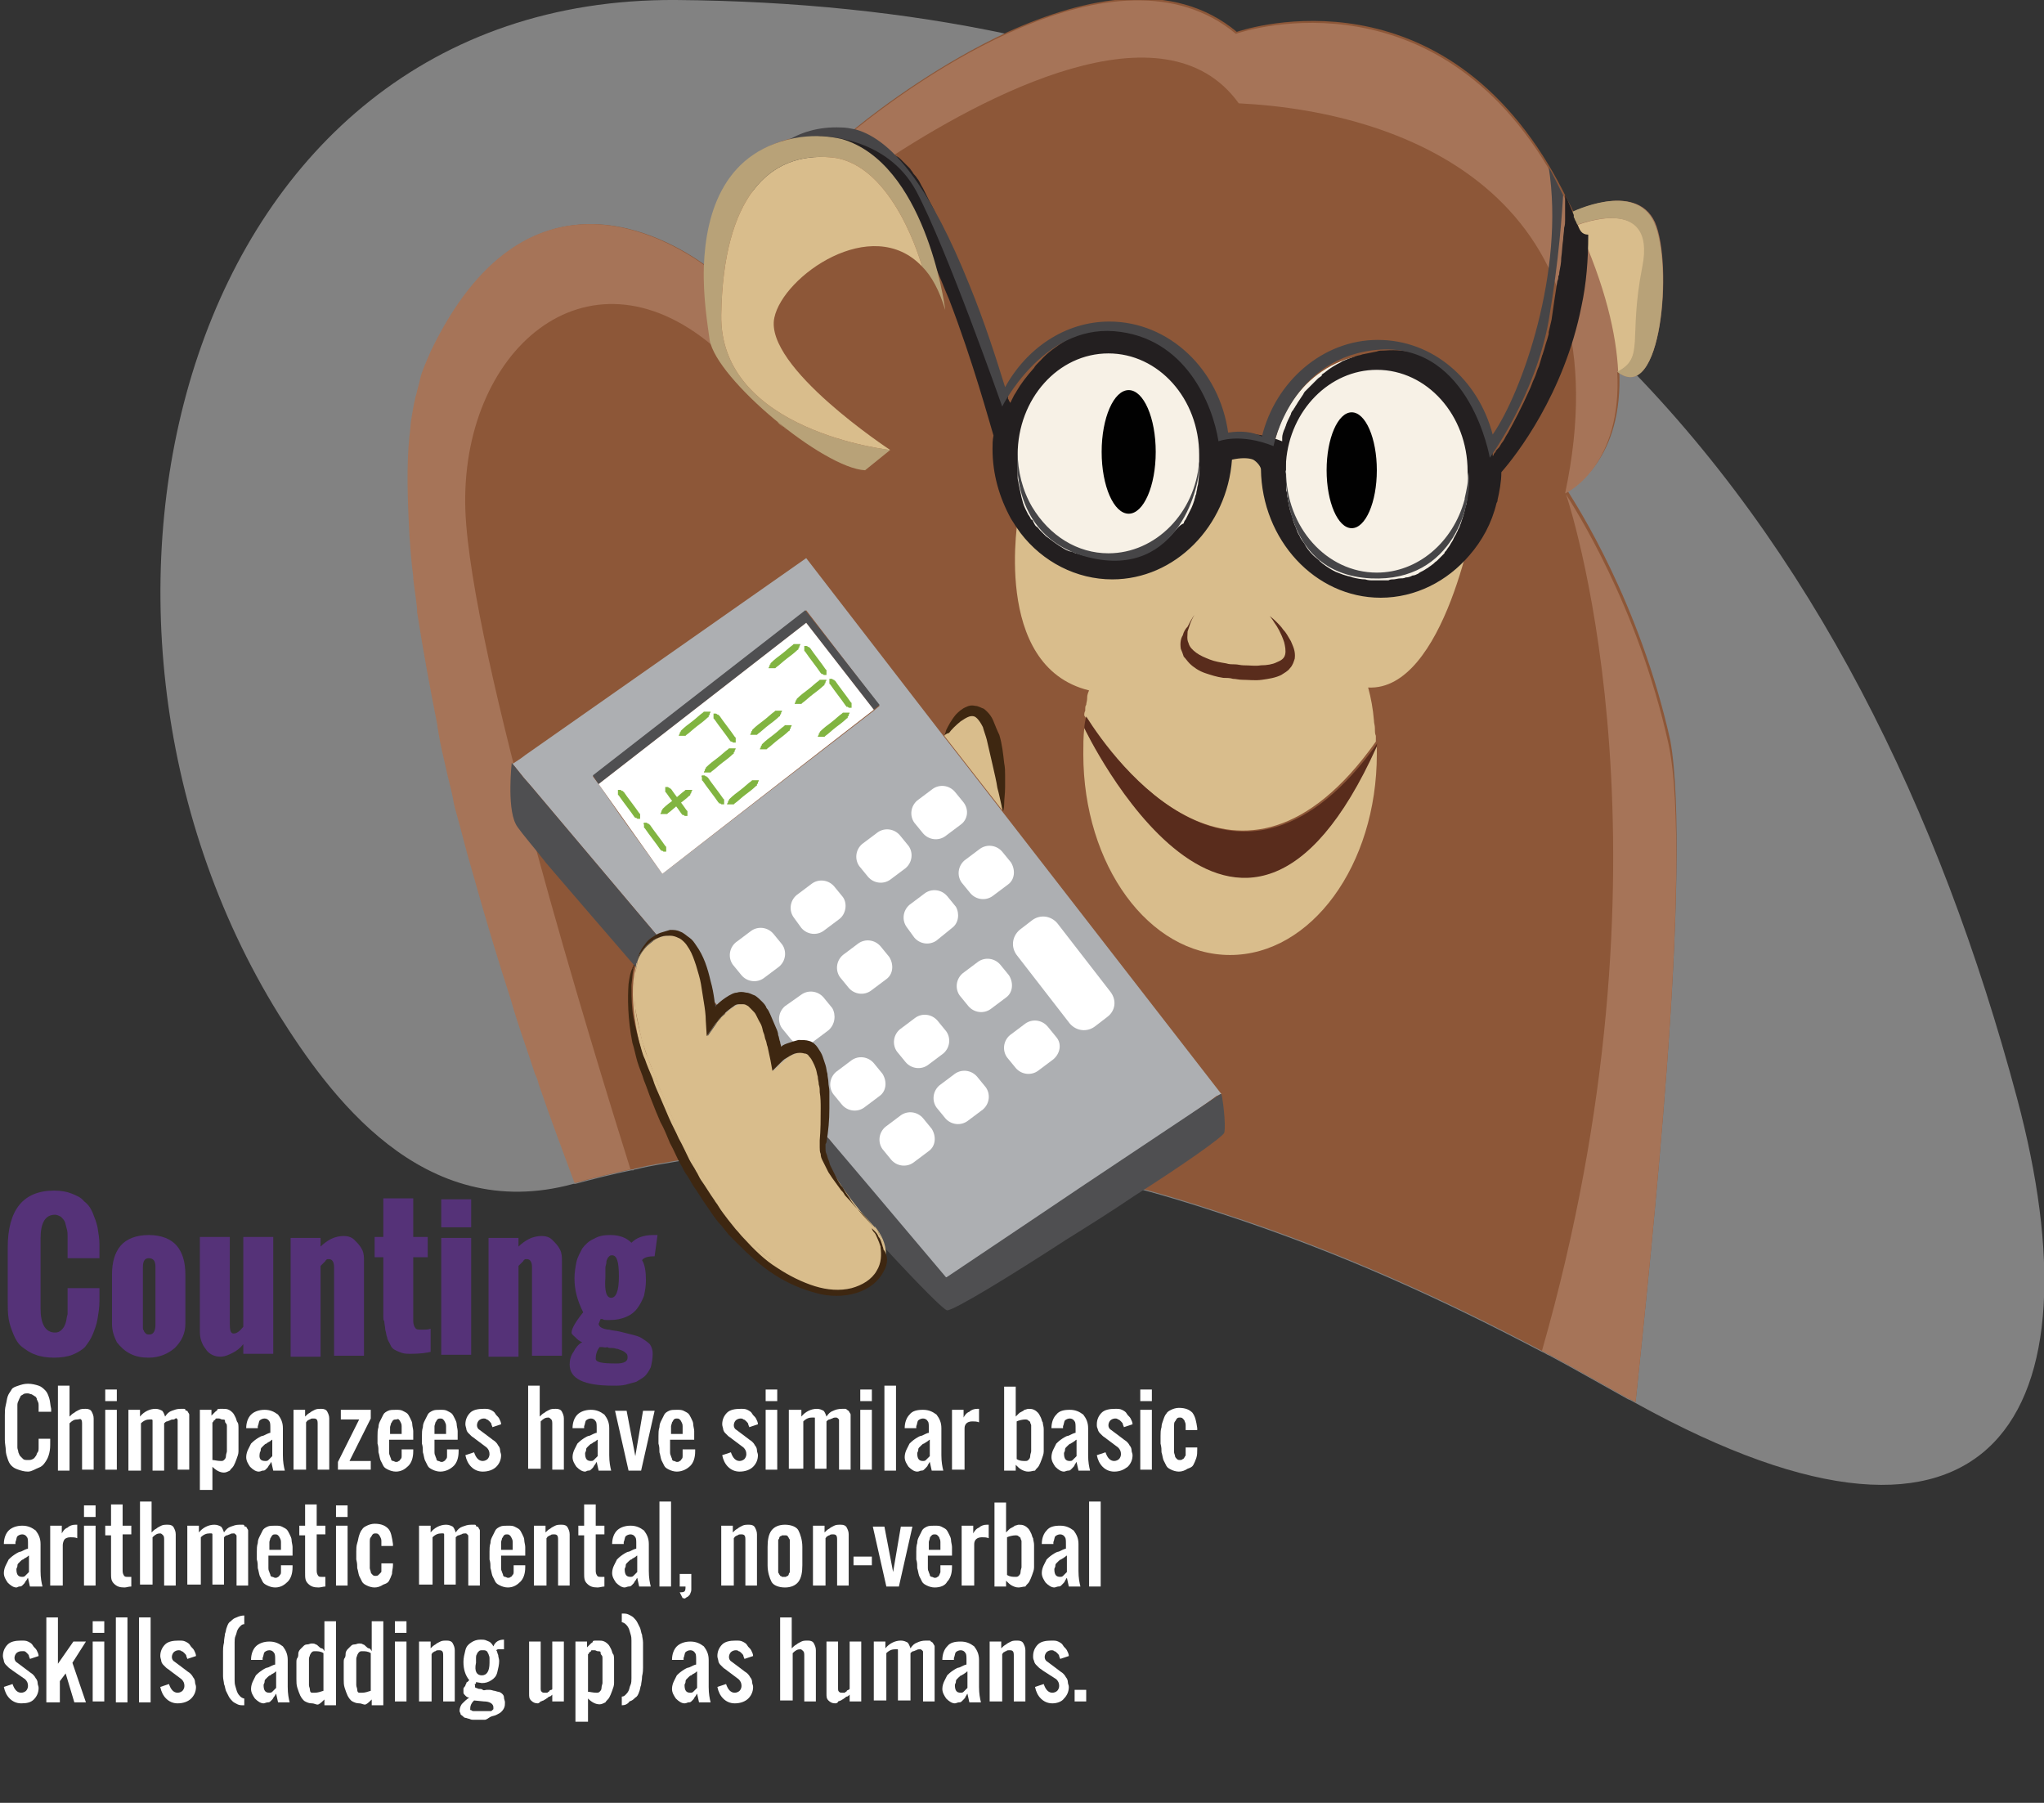 <?xml version="1.0" encoding="utf-8"?>
<!-- Generator: Adobe Illustrator 19.1.0, SVG Export Plug-In . SVG Version: 6.00 Build 0)  -->
<svg version="1.1" xmlns="http://www.w3.org/2000/svg" xmlns:xlink="http://www.w3.org/1999/xlink" x="0px" y="0px" width="211.7px"
	 height="186.7px" viewBox="0 0 211.7 186.7" enable-background="new 0 0 211.7 186.7" xml:space="preserve">
<rect x="0" y="0" width="211.7" height="186.7" fill="#333333" stroke="none"/>
<g id="bck">
	<path opacity="0.39" fill="#FFFFFF" d="M169.4,145.3c-0.2-0.1-0.5-0.3-0.8-0.4c-2.7-1.5-5.3-3-8.1-4.5c-0.3-0.1-0.5-0.3-0.8-0.4
		c-9.9-5.2-20.6-10.2-33.2-14.3c-3.3-1.1-6.6-2.1-9.8-2.9c-1.6-0.4-3.1-0.8-4.6-1.1c-0.1,0-0.3-0.1-0.4-0.1c-4.3-0.9-8.4-1.6-12.5-2
		c-1.7-0.2-3.4-0.3-5.1-0.4c-0.8-0.1-1.7-0.1-2.5-0.1h0c-1.6-0.1-3.1-0.1-4.6-0.1h-0.1c-0.5,0-1,0-1.5,0H85c-0.1,0-0.3,0-0.4,0
		c-0.3,0-0.6,0-0.9,0c-0.3,0-0.6,0-0.8,0c-3.8,0.1-7.5,0.5-11.1,1c-0.2,0-0.4,0.1-0.6,0.1c-0.2,0-0.4,0.1-0.6,0.1
		c-1.6,0.3-3.2,0.5-4.7,0.9c-0.1,0-0.2,0-0.3,0.1c-0.1,0-0.1,0-0.2,0c-2,0.4-3.9,0.9-5.8,1.4c-0.1,0-0.1,0-0.2,0
		c-15.7,4.3-25.4-9.4-30.5-17.5C2.9,63.2,18.9-0.3,70,0c12.4,0.1,23.8,1.3,34.2,3.5c26.3,5.5,47,17.1,63.1,33.1
		c20.4,20.2,33.6,47.2,41.6,77.1C217.6,146.2,206.8,166,169.4,145.3z"/>
</g>
<g id="body">
	<path fill="#8D5738" d="M172.6,111c-0.9,12-2.2,24.7-3.2,34.2c-0.2-0.1-0.5-0.3-0.8-0.4c-2.7-1.5-5.3-3-8.1-4.5
		c-0.3-0.1-0.5-0.3-0.8-0.4c-9.9-5.2-20.6-10.2-33.2-14.3c-3.3-1.1-6.6-2.1-9.8-2.9c-1.6-0.4-3.1-0.8-4.6-1.1
		c-0.1,0-0.3-0.1-0.4-0.1c-4.3-0.9-8.4-1.6-12.5-2c-1.7-0.2-3.4-0.3-5.1-0.4c-0.8-0.1-1.7-0.1-2.5-0.1h0c-1.6-0.1-3.1-0.1-4.6-0.1
		h-0.1c-0.5,0-1,0-1.5,0H85c-0.1,0-0.3,0-0.4,0c-0.3,0-0.6,0-0.9,0c-0.3,0-0.6,0-0.8,0c-3.8,0.1-7.5,0.5-11.1,1
		c-0.2,0-0.4,0.1-0.6,0.1c-0.2,0-0.4,0.1-0.6,0.1c-1.6,0.3-3.2,0.5-4.7,0.9c-0.1,0-0.2,0-0.3,0.1c-0.1,0-0.1,0-0.2,0
		c-2,0.4-3.9,0.9-5.8,1.4c-1.1-3-2.4-6.4-3.7-10.2c-0.1-0.4-0.2-0.7-0.4-1.1c-0.6-1.9-1.3-3.8-1.9-5.7c-0.2-0.6-0.4-1.3-0.6-2
		c-1.3-4-2.6-8.3-3.8-12.6c-0.2-0.7-0.4-1.4-0.6-2.1c-0.4-1.4-0.7-2.7-1.1-4.1c-0.2-0.7-0.4-1.4-0.5-2.1c-0.2-1-0.5-2-0.7-3
		c-0.3-1.3-0.6-2.5-0.8-3.8c0-0.2-0.1-0.4-0.1-0.7c-0.8-4-1.6-7.9-2.1-11.7c0-0.1,0-0.2,0-0.3c-0.1-1.1-0.3-2.2-0.4-3.2
		c0-0.1,0-0.2,0-0.2c-0.2-1.5-0.3-2.9-0.4-4.3c0,0,0-0.1,0-0.1c-0.2-3.7-0.3-7.1,0-10.1c0.1-0.6,0.1-1.2,0.2-1.8
		c0.1-0.6,0.2-1.2,0.3-1.7c0.1-0.3,0.1-0.6,0.2-0.8c0.1-0.5,0.3-1.1,0.4-1.6c0.1-0.5,0.3-1,0.5-1.5c0.2-0.5,0.4-0.9,0.6-1.4
		c9.8-20.4,24.4-11.8,28.4-8.9c0.2-5.6,2.1-12.1,10-13.4c1.6-0.2,3-0.1,4.3,0.2c0.2-0.2,0.7-0.6,1.3-1.1c2.7-2.2,8.8-6.7,15.7-9.9
		c8-3.6,17.1-5.5,23.7,0c0,0,19.8-7,32.3,13.8c0.6,1,1.2,2.1,1.8,3.3c0.2,0.5,0.5,0.9,0.7,1.4c0.5,1,0.9,1.9,1.2,2.7
		c2,4.7,3,8.6,3.4,11.8c0.1,0.7,0.1,1.3,0.2,1.9c0.5,9.5-4.9,12.4-5.4,12.6c0,0,0,0,0,0s0,0,0,0c0,0,0,0.1,0.1,0.1
		c0.8,1.3,7.4,11.4,10.6,25.8C174.1,82.9,173.7,96.5,172.6,111z"/>
	<path fill="#D9BD8C" d="M125.7,46.8c0,6.6-4.9,12-10.9,12c-3.9,0-7.3-2.2-9.2-5.6c-1.1-1.9-1.7-4.1-1.7-6.4c0-6.6,4.9-12,10.9-12
		C120.8,34.8,125.7,40.2,125.7,46.8z"/>
	<path fill="#D9BD8C" d="M153.5,48.7c0,1.1-0.1,2.2-0.4,3.3c0,0,0,0,0,0c-1.3,5-5.5,8.7-10.5,8.7c-6,0-10.9-5.4-10.9-12
		s4.9-12,10.9-12S153.5,42.1,153.5,48.7z"/>
	<path fill="#8D5738" d="M73.7,35.8c0,0,0,0.1,0,0.2C73.7,35.9,73.7,35.8,73.7,35.8C73.7,35.7,73.7,35.8,73.7,35.8z"/>
	<path fill="#8D5738" d="M81.1,44.2c0.1,0.1,0.2,0.2,0.4,0.3c-0.3-0.2-0.7-0.5-1-0.8C80.7,43.8,80.9,44,81.1,44.2z"/>
	<path fill="#8D5738" d="M95.1,22.5c0.1,0.3,0.2,0.5,0.4,0.8c0-0.1-0.1-0.3-0.2-0.4C95.3,22.8,95.2,22.7,95.1,22.5z"/>
	<path fill="#D9BD8C" d="M141.7,71.2c0.3,1.1,0.5,2.2,0.6,3.4c0,0.3,0.1,0.5,0.1,0.8c0,0,0,0.1,0,0.1c0,0.2,0,0.5,0.1,0.7l0,0.6
		c-14.2,20-27.2,1.9-30.2-2.7c0,0,0,0,0,0c0-0.2,0-0.3,0.1-0.5c0-0.1,0-0.1,0-0.2c0-0.1,0-0.3,0.1-0.4c0-0.2,0.1-0.4,0.1-0.7
		c0,0,0-0.1,0-0.1c0-0.2,0.1-0.5,0.2-0.7c-10.2-2.5-7.3-18.3-7.3-18.3c1.9,3.3,5.3,5.6,9.2,5.6c6,0,10.9-5.4,10.9-12
		c5-2.1,5.9,1.9,5.9,1.9c0,6.6,4.9,12,10.9,12c5,0,9.2-3.7,10.5-8.7C152.9,53.2,149.6,71.6,141.7,71.2z"/>
	<path fill="#592C1C" d="M142.6,77.4c-14.3,31.6-30.3-1.9-30.3-1.9c0-0.4,0.1-0.9,0.2-1.3c2.9,4.6,16,22.7,30.2,2.7
		C142.6,77,142.6,77.2,142.6,77.4z"/>
	<path fill="#D9BD8C" d="M142.6,78.1c0,11.5-6.8,20.8-15.2,20.8s-15.2-9.3-15.2-20.8c0-0.9,0-1.8,0.1-2.7c0,0,16,33.6,30.3,1.9
		C142.6,77.6,142.6,77.9,142.6,78.1z"/>
	<path fill="#592C1C" d="M123.7,63.7c0,0-0.2,0.3-0.4,0.8c-0.1,0.3-0.2,0.6-0.3,0.9c0,0.4-0.1,0.8,0.1,1.2c0.1,0.4,0.4,0.7,0.8,1
		c0.4,0.3,0.9,0.5,1.4,0.7c0.5,0.2,1.1,0.3,1.7,0.4c0.3,0.1,0.6,0.1,0.9,0.1c0.3,0,0.6,0.1,0.9,0.1c0.7,0,1.2,0.1,1.8,0
		c0.6,0,1.2-0.1,1.6-0.3c0.5-0.2,0.8-0.4,0.9-0.8c0.1-0.4,0-0.9-0.1-1.3c-0.3-0.9-0.7-1.6-1-2c-0.3-0.5-0.5-0.7-0.5-0.7
		s0.3,0.2,0.7,0.6c0.2,0.2,0.5,0.5,0.7,0.8c0.3,0.3,0.5,0.7,0.8,1.2c0.2,0.5,0.5,1,0.4,1.8c-0.1,0.3-0.2,0.7-0.5,1
		c-0.2,0.3-0.6,0.5-0.9,0.7c-0.6,0.3-1.3,0.4-2,0.5c-0.7,0.1-1.4,0-2,0c-0.4,0-0.7-0.1-1-0.1c-0.3-0.1-0.7-0.1-1-0.1
		c-0.7-0.1-1.3-0.3-1.9-0.5c-0.6-0.2-1.2-0.6-1.6-1c-0.2-0.2-0.4-0.5-0.6-0.7c-0.1-0.3-0.2-0.6-0.3-0.8c-0.1-0.6,0-1.1,0.2-1.4
		c0.1-0.4,0.3-0.7,0.5-0.9C123.5,63.9,123.7,63.7,123.7,63.7z"/>
	<path fill="none" d="M91.9,17.5c-3,3.1-6.1,6.8-9.2,11.4c-0.8,1.2-1.7,2.6-2.5,3.9l-5.5,4.8c0,0,0,0,0,0"/>
	<path fill="none" d="M112.9,71.6c-1.1-0.3-2.3-0.9-3.4-1.6"/>
	<g>
		<path fill="#D9BD8C" d="M97.8,76.2c0,0,5.1-9.6,6,7.7L97.8,76.2z"/>
		<path fill="#3E2711" d="M97.8,76.2c0,0,0.1-0.2,0.2-0.6c0.2-0.4,0.5-1,1-1.6c0.3-0.3,0.6-0.6,1.1-0.8c0.2-0.1,0.5-0.2,0.9-0.1
			c0.3,0,0.6,0.2,0.9,0.3c0.5,0.4,0.8,0.8,1,1.3c0.2,0.5,0.4,1,0.6,1.4c0.3,1,0.4,2,0.5,2.9c0.1,0.5,0.1,0.9,0.1,1.3
			c0,0.4,0,0.8,0,1.2c0,0.7-0.1,1.3-0.1,1.8c0,0.4-0.1,0.7-0.1,0.7s-0.1-0.2-0.2-0.7c-0.1-0.4-0.2-1-0.4-1.7
			c-0.1-0.7-0.3-1.5-0.5-2.4c-0.1-0.4-0.2-0.9-0.3-1.3c-0.1-0.4-0.2-0.9-0.3-1.3c-0.1-0.4-0.3-0.9-0.4-1.3c-0.2-0.4-0.4-0.7-0.6-0.9
			c-0.2-0.2-0.4-0.3-0.8-0.2c-0.3,0.1-0.6,0.3-0.9,0.5c-0.5,0.4-1,0.9-1.2,1.2C97.9,76,97.8,76.2,97.8,76.2z"/>
	</g>
	<path fill="none" d="M161.9,19.7c0,0,0,0.2,0,0.5"/>
	<line fill="none" x1="124.2" y1="47.8" x2="124.2" y2="47.8"/>
	<path fill="#B8A278" d="M73.7,35.8c0,0,0,0.1,0,0.2C73.7,35.9,73.7,35.8,73.7,35.8C73.7,35.7,73.7,35.8,73.7,35.8z"/>
	<path fill="#B8A278" d="M81.1,44.2c0.1,0.1,0.2,0.2,0.4,0.3c-0.3-0.2-0.7-0.5-1-0.8C80.7,43.8,80.9,44,81.1,44.2z"/>
	<path fill="#B8A278" d="M95.1,22.5c0.1,0.3,0.2,0.5,0.4,0.8c0-0.1-0.1-0.3-0.2-0.4C95.3,22.8,95.2,22.7,95.1,22.5z"/>
	<path fill="#A67458" d="M48.2,52.9c0.6,14.9,13.3,56.1,17.1,68.2c-2,0.4-3.9,0.9-5.8,1.4c-1.1-3-2.4-6.4-3.7-10.2
		c-0.1-0.4-0.2-0.7-0.4-1.1c-0.6-1.9-1.3-3.8-1.9-5.7c-0.2-0.6-0.4-1.3-0.6-2c-1.3-4-2.6-8.3-3.8-12.6l-0.6-2.1
		c-0.4-1.4-0.7-2.7-1.1-4.1c-0.2-0.7-0.4-1.4-0.5-2.1c-0.2-1-0.5-2-0.7-3c-0.3-1.3-0.6-2.5-0.8-3.8c0-0.2-0.1-0.4-0.1-0.7
		c-0.8-4-1.5-7.9-2.1-11.7c0-0.1,0-0.2,0-0.3c-0.1-1.1-0.3-2.2-0.4-3.2c0-0.1,0-0.2,0-0.2c-0.2-1.5-0.3-2.9-0.4-4.3c0,0,0-0.1,0-0.1
		c-0.2-3.7-0.3-7.1,0-10.1c0.1-0.6,0.1-1.2,0.2-1.8c0.1-0.6,0.2-1.2,0.3-1.7c0.1-0.3,0.1-0.6,0.2-0.8c0.1-0.5,0.3-1.1,0.4-1.6
		c0.1-0.5,0.3-1,0.5-1.5c0.2-0.5,0.4-0.9,0.6-1.4c9.8-20.4,24.4-11.8,28.4-8.9c-0.1,3.2,0.3,6.2,0.6,7.7c0,0.1,0,0.2,0.1,0.3
		c0,0.1,0,0.1,0.1,0.2c0,0,0,0.1,0,0.1C60.7,24.8,47.6,36.4,48.2,52.9z"/>
	<path fill="#A67458" d="M167.5,38.5c0-0.2,0-0.5,0-0.7C167.5,38,167.5,38.2,167.5,38.5c0.5,9.5-4.9,12.4-5.4,12.6
		c6.4-30.2-15.6-39.5-33.8-40.4c-7.7-10.7-26.3-0.9-37,6.2c-1.2-1.1-2.5-2-4-2.4c0.2-0.2,0.7-0.6,1.3-1.1c5.8-4.7,27-20.2,39.4-9.9
		c0,0,19.8-7,32.3,13.8c0.6,1,1.2,2.1,1.8,3.3c0.2,0.5,0.5,0.9,0.7,1.4c0,0,6.6-3.3,8.6,1C173.3,27.3,172.1,42.1,167.5,38.5z"/>
	<path fill="#A67458" d="M172.6,111c-0.9,12-2.2,24.7-3.2,34.2c-0.2-0.1-0.5-0.3-0.8-0.4c-2.7-1.5-5.3-3-8.1-4.5
		c-0.3-0.1-0.5-0.3-0.8-0.4c14.5-50.7,3.3-86.3,2.5-88.7c0.8,1.3,7.4,11.4,10.6,25.8C174.1,82.9,173.7,96.5,172.6,111z"/>
	<path fill="#D9BD8C" d="M170.2,27.6c-1.5,7.6,0.2,9.4-2.6,10.9c-0.2-3.9-1.3-8.8-4.2-15.2C163.4,23.3,171.7,20,170.2,27.6z"/>
	<path fill="#B8A278" d="M167.5,38.5c2.9-1.5,1.1-3.3,2.6-10.9c1.5-7.6-6.8-4.3-6.8-4.3c-0.2-0.4-0.4-0.8-0.6-1.3c0,0,6.6-3.3,8.6,1
		S172.1,42.1,167.5,38.5z"/>
</g>
<g id="glasses">
	<path opacity="0.78" fill="#FFFFFF" d="M125.7,46.8c0,6.6-4.9,12-10.9,12c-3.9,0-7.3-2.2-9.2-5.6c-1.1-1.9-1.7-4.1-1.7-6.4
		c0-6.6,4.9-12,10.9-12C120.8,34.8,125.7,40.2,125.7,46.8z"/>
	<path opacity="0.78" fill="#FFFFFF" d="M153.5,48.7c0,1.1-0.1,2.2-0.4,3.3c0,0,0,0,0,0c-1.3,5-5.5,8.7-10.5,8.7
		c-6,0-10.9-5.4-10.9-12s4.9-12,10.9-12S153.5,42.1,153.5,48.7z"/>
	<g>
		<path fill="#231F20" d="M163.4,23.3c-0.1-0.1-0.1-0.2-0.2-0.4c0,0,0,0,0,0c-0.1-0.1-0.1-0.3-0.2-0.4c0,0,0,0,0-0.1
			c0,0,0-0.1,0-0.1c0-0.1-0.1-0.2-0.1-0.3c-0.1-0.2-0.2-0.5-0.3-0.7c-0.1-0.2-0.2-0.5-0.3-0.7c-0.1-0.1-0.1-0.3-0.2-0.4
			c0,0.1,0,0.2,0,0.3c0,0.1,0,0.1,0,0.2c0,0.1,0,0.3,0,0.4c0,0.2,0,0.4,0,0.7c0,0.1,0,0.2,0,0.3c0,0.2,0,0.5,0,0.7
			c0,0.2,0,0.5-0.1,0.8c0,0.4-0.1,0.8-0.1,1.2c-0.1,0.6-0.1,1.2-0.2,1.9v0c0,0.5-0.1,1-0.2,1.5c0,0.1,0,0.3-0.1,0.4
			c0,0.2,0,0.3-0.1,0.5c-0.2,1.2-0.4,2.6-0.6,4c-0.1,0.4-0.2,0.9-0.3,1.3c0,0.1,0,0.1,0,0.2c-0.1,0.4-0.2,0.7-0.3,1
			c-0.1,0.4-0.2,0.7-0.3,1c0,0.1-0.1,0.2-0.1,0.3c-0.1,0.3-0.2,0.7-0.3,1c-0.2,0.4-0.3,0.9-0.5,1.3c-0.2,0.4-0.3,0.8-0.5,1.2
			c-0.8,1.8-1.6,3.3-2.2,4.4c-0.2,0.3-0.3,0.5-0.4,0.7c-0.1,0.2-0.3,0.4-0.4,0.6c-0.1,0.2-0.2,0.3-0.3,0.4c-0.1,0.1-0.2,0.2-0.2,0.3
			c-0.1,0.1-0.2,0.2-0.2,0.3c0,0,0,0.1-0.1,0.1c0,0,0,0,0-0.1c0,0,0-0.1,0-0.1c0,0,0-0.1,0-0.1c-0.1-0.6-0.4-1.9-1.1-3.4
			c-0.1-0.2-0.2-0.4-0.3-0.6c-0.1-0.1-0.1-0.3-0.2-0.4c-0.1-0.2-0.2-0.4-0.3-0.5c-0.1-0.2-0.2-0.4-0.3-0.6c-0.4-0.7-0.9-1.4-1.4-2
			c-0.1-0.1-0.2-0.2-0.3-0.3c-0.1-0.1-0.2-0.2-0.3-0.3c-0.3-0.3-0.6-0.6-1-0.8c-1.5-1.2-3.5-1.9-6-1.7c-0.3,0-0.6,0-0.8,0.1
			c-0.5,0.1-1,0.2-1.5,0.3c-0.2,0.1-0.5,0.1-0.7,0.2c-0.1,0-0.2,0.1-0.3,0.1c-0.3,0.1-0.6,0.2-0.8,0.3c-0.2,0.1-0.3,0.1-0.4,0.2
			c-0.6,0.3-1.1,0.6-1.6,1c-0.1,0.1-0.3,0.2-0.4,0.3c0,0,0,0,0,0.1c-0.1,0.1-0.3,0.2-0.4,0.3c-0.1,0.1-0.1,0.1-0.2,0.2c0,0,0,0,0,0
			c0,0,0,0,0,0c0,0,0,0-0.1,0.1c0,0,0,0,0,0c0,0-0.1,0.1-0.1,0.1c-0.1,0.1-0.3,0.3-0.4,0.4c-0.1,0.1-0.1,0.1-0.2,0.2c0,0,0,0,0,0
			c0,0,0,0,0,0c-0.1,0.1-0.1,0.1-0.2,0.2c0,0-0.1,0.1-0.1,0.1c0,0,0,0,0,0c0,0,0,0,0,0c0,0-0.1,0.1-0.1,0.1c0,0,0,0,0,0
			c0,0.1-0.1,0.1-0.1,0.2c-0.2,0.3-0.4,0.6-0.6,0.9c-0.1,0.2-0.2,0.3-0.3,0.5c-0.1,0.1-0.1,0.2-0.2,0.3c-0.1,0.1-0.2,0.3-0.2,0.4
			c-0.2,0.4-0.4,0.8-0.5,1.1c0,0.1-0.1,0.2-0.1,0.3c-0.2,0.4-0.3,0.8-0.3,1c0,0,0,0,0,0c0,0,0,0.1,0,0.1c0,0.1,0,0.1,0,0.2
			c0,0,0,0,0,0c0,0,0,0.1,0,0.1c0,0,0,0,0,0c0,0,0,0,0,0s0,0,0,0c0,0,0,0,0,0c0,0,0,0,0,0c-2.5-1-4.3-0.8-5.2-0.6
			c-0.3,0.1-0.5,0.1-0.5,0.1c0,0,0,0,0,0c0-0.1,0-0.2-0.1-0.4c0-0.2-0.1-0.5-0.2-0.8c-0.1-0.3-0.1-0.6-0.2-0.8
			c0-0.2-0.1-0.3-0.1-0.4c-0.1-0.4-0.3-0.9-0.5-1.3c0-0.1-0.1-0.3-0.2-0.5c0,0,0,0,0,0c-0.1-0.3-0.3-0.6-0.5-0.9c0,0,0,0,0,0
			c-0.2-0.3-0.3-0.6-0.5-0.9c-0.2-0.3-0.3-0.5-0.5-0.8c-0.1-0.2-0.3-0.4-0.4-0.5c-0.2-0.2-0.4-0.4-0.5-0.6c-0.2-0.2-0.4-0.4-0.6-0.6
			c-0.1-0.1-0.2-0.1-0.2-0.2c-0.1-0.1-0.2-0.2-0.3-0.3c-0.9-0.8-2-1.4-3.3-1.8c-0.1,0-0.2-0.1-0.3-0.1c0,0,0,0-0.1,0
			c-0.2-0.1-0.5-0.2-0.8-0.2c0,0,0,0-0.1,0c-0.1,0-0.2,0-0.3-0.1c-0.1,0-0.3,0-0.4-0.1c-0.2,0-0.5-0.1-0.8-0.1c-0.3,0-0.5,0-0.8,0
			c-0.2,0-0.5,0-0.7,0c-0.6,0-1.2,0.2-1.8,0.3c-0.2,0-0.4,0.1-0.6,0.2c-0.2,0.1-0.5,0.2-0.7,0.3c-0.3,0.1-0.5,0.2-0.8,0.4
			c-0.2,0.1-0.3,0.2-0.5,0.3c-0.9,0.6-1.8,1.2-2.5,2c-0.1,0.1-0.2,0.2-0.2,0.2c-0.2,0.2-0.4,0.4-0.5,0.6c-0.8,0.9-1.4,1.7-1.8,2.4
			c-0.1,0.2-0.2,0.3-0.3,0.5c-0.1,0.2-0.2,0.4-0.3,0.6c0,0.1-0.1,0.1-0.1,0.1c0,0,0,0,0,0c0,0,0,0,0,0c0,0,0-0.1-0.1-0.2
			c0,0,0-0.1-0.1-0.2c0,0,0-0.1,0-0.2c0-0.1-0.1-0.2-0.1-0.3c0,0,0,0,0,0c-0.2-0.6-0.6-1.6-1-2.7c-0.1-0.2-0.2-0.5-0.3-0.7l-0.2-0.6
			c0-0.1,0-0.1-0.1-0.2c-0.3-0.9-0.7-1.9-1.1-2.9c-0.2-0.6-0.5-1.2-0.7-1.8c-0.2-0.6-0.5-1.2-0.7-1.9c-0.5-1.3-1-2.7-1.6-3.9
			c-0.2-0.4-0.3-0.8-0.5-1.1c-0.1-0.1-0.1-0.3-0.2-0.4c-0.2-0.6-0.5-1.1-0.7-1.7c-0.1-0.3-0.2-0.5-0.3-0.8c-0.2-0.5-0.5-1-0.7-1.4
			c0,0,0,0,0,0c-0.2-0.4-0.4-0.8-0.6-1.2c-0.2-0.3-0.3-0.6-0.5-0.9c-0.1-0.1-0.2-0.3-0.3-0.4c-0.1-0.1-0.2-0.2-0.3-0.4
			c-0.1-0.1-0.2-0.3-0.3-0.4c-0.1-0.1-0.2-0.2-0.3-0.3c-0.2-0.2-0.4-0.4-0.6-0.6c-0.1-0.1-0.2-0.2-0.4-0.3c-0.1,0-0.1-0.1-0.2-0.1
			c-0.1,0-0.1-0.1-0.2-0.1c-0.1-0.1-0.2-0.1-0.3-0.2c-0.1-0.1-0.2-0.1-0.3-0.2c0,0,0,0-0.1,0c-0.2-0.1-0.5-0.3-0.7-0.4
			c-0.2-0.1-0.5-0.2-0.7-0.3c-0.2-0.1-0.4-0.2-0.6-0.2c-0.3-0.1-0.5-0.2-0.8-0.3c-0.4-0.1-0.8-0.2-1.2-0.3c-0.2,0-0.3-0.1-0.5-0.1
			c-0.1,0-0.3,0-0.4-0.1c-0.1,0-0.2,0-0.3,0c-0.1,0-0.2,0-0.4,0c-0.1,0-0.2,0-0.3,0c0,0-0.1,0-0.1,0h-0.1c0,0-0.1,0-0.1,0
			c-0.2,0-0.2,0-0.2,0l0,0c0,0,0,0,0,0c0,0,0,0,0,0l-3.7,0.7h0c-0.4,0.3-0.8,0.6-1.2,1c-1.6,1.6-2.4,3.6-2.9,5.3c0,0,0,0,0,0
			c-0.6,2.3-0.6,4.1-0.6,4.3l3-0.1c0,0,0-4.8,2.6-7.5c0.9-0.9,2-1.4,3.4-1.6h0.1c0.5-0.1,0.9-0.1,1.4-0.1c1.2,0,2.5,0.9,3.9,2.4
			c2.1,2.4,4.4,6.5,6.6,12c0.1,0.2,0.2,0.5,0.3,0.7c0,0,0,0,0,0c2.5,6.5,4.2,12.8,4.6,14.1v0c-0.1,0.5-0.1,0.9-0.1,1.4
			c0,2.6,0.7,5,1.9,7.2c0.3,0.5,0.7,1.1,1,1.5c2.3,3,5.8,4.8,9.5,4.8c6.5,0,11.9-5.5,12.4-12.4c0.9-0.2,1.7-0.2,2.2,0
			c0.5,0.3,0.8,0.8,0.8,1c0.1,7.3,5.6,13.3,12.4,13.3c3.6,0,6.9-1.7,9.2-4.4c1.3-1.5,2.3-3.3,2.8-5.4l0.1-0.2v-0.1
			c0.2-0.9,0.4-1.9,0.4-2.9c1.5-1.7,6.5-8.1,8.3-17.2v0c0.5-2.3,0.7-4.8,0.7-7.4v0C163.8,24.3,163.6,23.8,163.4,23.3z M133.2,48.7
			v-0.2c0-0.1,0-0.2,0-0.3v0c0-0.1,0-0.2,0-0.2c0,0,0-0.1,0-0.1c0,0,0,0,0,0c0,0,0-0.1,0-0.1v0c0.4-5.3,4.5-9.5,9.4-9.5
			c5.2,0,9.4,4.7,9.4,10.5v0.1c0.1,0.8,0.1,1.9-0.1,3.1c0,0.1,0,0.2-0.1,0.4c-0.1,0.6-0.3,1.2-0.5,1.8c-0.1,0.2-0.1,0.3-0.2,0.5
			c-0.1,0.1-0.1,0.3-0.2,0.4c-0.1,0.3-0.3,0.5-0.4,0.8c-0.1,0.2-0.2,0.3-0.3,0.5c-0.1,0.2-0.3,0.4-0.4,0.6c-0.1,0.1-0.2,0.2-0.2,0.3
			c-0.1,0.1-0.2,0.2-0.3,0.3c-0.2,0.2-0.3,0.3-0.5,0.5c-0.2,0.1-0.3,0.3-0.5,0.4c-0.1,0.1-0.3,0.2-0.4,0.3c-0.2,0.1-0.3,0.2-0.5,0.3
			c-0.2,0.1-0.4,0.2-0.5,0.3c-0.2,0.1-0.4,0.2-0.6,0.2c-0.2,0.1-0.4,0.2-0.7,0.2c-0.2,0.1-0.4,0.1-0.6,0.1c-0.2,0-0.5,0.1-0.7,0.1
			c-0.2,0-0.3,0-0.5,0.1c-0.5,0-1,0-1.6,0c-0.3,0-0.5,0-0.8-0.1c-0.4,0-0.9-0.1-1.3-0.2c-0.2-0.1-0.4-0.1-0.7-0.2
			c-0.4-0.1-0.8-0.3-1.1-0.4c-0.4-0.2-0.7-0.4-1-0.6c0,0,0,0,0,0c-0.1-0.1-0.3-0.2-0.4-0.3c0,0,0,0-0.1-0.1c0,0-0.1,0-0.1-0.1
			c-0.2-0.2-0.5-0.4-0.7-0.6c-0.4-0.4-0.7-0.8-0.9-1.2c-0.2-0.3-0.4-0.5-0.5-0.8c0,0,0,0,0,0c-0.2-0.3-0.3-0.6-0.4-0.9
			c-0.2-0.4-0.3-0.8-0.4-1.2c-0.1-0.2-0.1-0.4-0.2-0.6c0-0.2-0.1-0.3-0.1-0.5c0-0.2-0.1-0.3-0.1-0.5c0-0.2-0.1-0.4-0.1-0.5
			c0-0.2,0-0.4-0.1-0.5c0-0.1,0-0.3,0-0.4c0-0.2,0-0.4,0-0.5c0-0.1,0-0.3,0-0.4c0-0.2,0-0.3,0-0.4C133.1,48.8,133.1,48.8,133.2,48.7
			z M121.4,55.3c-0.2,0.2-0.3,0.4-0.5,0.5c-0.1,0.1-0.2,0.2-0.4,0.3c-0.2,0.1-0.4,0.3-0.6,0.4c-0.2,0.1-0.4,0.3-0.6,0.4
			c-0.2,0.1-0.5,0.3-0.7,0.4c-0.1,0-0.2,0.1-0.3,0.1c-0.2,0.1-0.3,0.1-0.5,0.2c-1.2,0.4-2.6,0.4-4.2,0.2c-0.2,0-0.4-0.1-0.5-0.1
			c-0.2,0-0.3-0.1-0.5-0.1c-0.2,0-0.3-0.1-0.5-0.1c-0.2-0.1-0.4-0.1-0.6-0.2c0,0-0.1,0-0.1,0c-0.2-0.1-0.4-0.2-0.6-0.2
			c-0.3-0.1-0.5-0.2-0.8-0.4c0,0,0,0,0,0c-0.5-0.3-0.9-0.6-1.3-0.9c-0.1-0.1-0.3-0.2-0.4-0.3c-0.2-0.2-0.4-0.4-0.6-0.6
			c-0.1-0.1-0.2-0.3-0.4-0.4c-0.1-0.1-0.2-0.3-0.3-0.5c0-0.1-0.1-0.2-0.2-0.2c0,0,0,0,0,0c-0.1-0.2-0.2-0.4-0.3-0.5
			c-0.1-0.2-0.2-0.4-0.3-0.6c-0.2-0.4-0.3-0.8-0.4-1.2c-0.1-0.5-0.2-0.9-0.3-1.4c0-0.2-0.1-0.4-0.1-0.6c0-0.1,0-0.3,0-0.4
			c0,0,0-0.1,0-0.1c0-0.1,0-0.2,0-0.2c0-0.8,0-1.4,0-1.6c0,0,0-0.1,0-0.1c0-5.8,4.2-10.5,9.4-10.5c5.2,0,9.4,4.7,9.4,10.5
			c0,0.3,0,0.7,0,1c0,0,0,0,0,0c0,0,0,0,0,0c0,0,0,0,0,0c0.1,0.3,0,1-0.1,1.9c0,0.2-0.1,0.4-0.1,0.5c0,0.2-0.1,0.4-0.1,0.6
			c0,0.1-0.1,0.2-0.1,0.3c0,0.1-0.1,0.3-0.1,0.4c-0.1,0.3-0.2,0.6-0.3,0.8c-0.2,0.4-0.4,0.8-0.6,1.2c-0.1,0.1-0.2,0.3-0.2,0.4
			C122.1,54.4,121.8,54.9,121.4,55.3z"/>
		<path fill="#464547" d="M161.9,20.2c-0.1,1.5-0.4,6.6-1.5,13c-1.4,7.8-6.1,14.2-6.1,14.2s-2-11.7-11.3-11.2
			c-9.3,0.6-11.1,10-11.1,10c-3.5-1.4-5.7-0.5-5.7-0.5c-0.6-3.8-3.4-10.8-10.8-11.4c-7.4-0.6-11.6,7.8-11.6,7.8s-5.8-16.5-8.9-22.3
			c-3.1-5.8-10-5.7-10-5.7l-3.7,0.7c1.6-1.1,3.6-1.7,5.9-1.6c0.5,0,1,0.1,1.5,0.2c4,1.1,7.9,6.4,11.8,16.1c1.6,3.9,2.8,7.7,3.7,10.6
			c2.2-4,6.2-6.8,10.8-6.8c6.2,0,11.4,5,12.3,11.5c1.3-0.2,2.5-0.1,3.5,0.4c1.4-5.7,6.3-10,12-10c5.7,0,10.4,4.1,11.9,9.8
			c3-4.3,7.5-16.9,5.8-27.7C160.9,18.2,161.4,19.2,161.9,20.2z"/>
	</g>
	<path fill="#464547" d="M113.6,57.9c-9.4-1.7-8.2-11.1-8.2-11.1c0,2,0.5,4,1.5,5.7c1.8,3,4.7,4.8,7.9,4.8c4.9,0,9-4.2,9.4-9.5
		C124.5,49.3,122.6,59.5,113.6,57.9z"/>
	<path fill="#464547" d="M142,59.9c-10-0.5-8.8-12.1-8.8-12.1c0,0.3,0,0.6,0,1c0,5.8,4.2,10.5,9.4,10.5c4.2,0,7.9-3.1,9.1-7.6l0-0.1
		c0.2-0.9,0.4-1.8,0.4-2.8C152.6,52,150.6,60.3,142,59.9z"/>
	<ellipse fill="#010101" cx="116.9" cy="46.8" rx="2.8" ry="6.4"/>
	<ellipse fill="#010101" cx="140" cy="48.7" rx="2.6" ry="6"/>
</g>
<g id="ear">
	<path fill="#B8A278" d="M95.5,27.6C95.5,27.6,95.5,27.6,95.5,27.6c0,0-2.9-10.7-9.4-11.3c-6.5-0.6-11.2,4.2-11.4,16.3
		c-0.2,12.1,17.5,14,17.5,14l-2.6,2.1c-4.3-0.2-15.4-9.4-16.1-13.5c-0.2-1.5-0.7-4.4-0.6-7.6c0.2-5.6,2.1-12.2,10-13.4
		c1.6-0.2,3-0.1,4.3,0.2c8.5,2.5,10.6,16.8,10.7,17.7C97.3,30.1,96.5,28.6,95.5,27.6z"/>
	<path fill="#D9BD8C" d="M92.2,46.6c0,0-17.7-1.9-17.5-14c0.2-12.1,4.9-16.9,11.4-16.3c6.5,0.6,9.4,11.3,9.4,11.3
		c-5.2-5.5-14.4,1-15.3,5.3C79.1,38,92.2,46.6,92.2,46.6z"/>
</g>
<g id="calculator">
	<g>
		<path fill="#ADAFB2" d="M126.5,113.3l-22.8-29.4c0,0,0,0,0,0h0l0,0v0l-4.2-5.4l-1.8-2.3L83.5,57.8L54.4,78.2L54,78.5l-0.9,0.6v0
			l1.2,1.5v0l0.7,0.8l0,0v0l13,15.4l0.1,0.1l0.1,0.1v0h0c0,0,0,0,0,0l4.8,5.6c0,0,0,0,0,0c0,0,0,0,0,0l0.5,0.6l0.1,0.1c0,0,0,0,0,0
			l0.6,0.7c0,0,0,0,0,0l0,0h0l0.4,0.4c0,0,0,0,0,0l0.4,0.4L85,117l0,0v0l0.4,0.5l0,0l0.4,0.4v0h0c0,0,0,0,0,0l0.1,0.1
			c0.2,0.3,0.8,1,1.5,2c0.7,0.9,1.6,2.1,2.6,3.3c3.2,4,7.2,8.9,7.9,9c0.4,0.1,4.1-2.3,8.7-5.3c1.9-1.3,4-2.7,6.1-4.2
			c5.9-4.1,11.7-8.1,13.3-9.3L126.5,113.3L126.5,113.3C126.5,113.3,126.5,113.3,126.5,113.3C126.5,113.3,126.5,113.3,126.5,113.3
			L126.5,113.3z M68.6,90.5L68.6,90.5l-4.4-6.1L62,81.2l-0.6-0.8l22.1-17.2l5,6.5l2.6,3.4h0l-0.6,0.5L68.6,90.5z"/>
		<path fill="#4F4F51" d="M126.8,117.3c-0.1,0.4-4.2,3.3-9.4,6.6c-2.2,1.5-4.6,3-7,4.5c-6,3.9-11.6,7.3-12.3,7.3
			c-0.3,0-2.8-2.5-6.4-6.4c-0.1-0.1-0.1-0.1-0.2-0.2c-0.1-0.1-0.1-0.1-0.2-0.2c-1.5-1.6-3.2-3.5-5-5.5c-0.9-1.1-1.9-2.2-2.9-3.3
			c-5.7-6.4-12.1-13.7-17.6-20c0,0,0,0,0,0c0,0,0,0,0,0c-3.7-4.3-7-8.1-9.3-10.8c-0.2-0.3-0.5-0.6-0.7-0.9c-1.4-1.7-2.3-2.8-2.4-3.1
			c-0.9-1.8-0.4-6.3-0.4-6.3l1.2,1.5l0.7,0.8l13,15.4l0.1,0.1l0.1,0.1l0,0l4.8,5.7c0,0,0,0,0,0c0,0,0,0,0,0l0.5,0.6l0.1,0.1
			c0,0,0,0,0,0l0.6,0.7c0,0,0,0,0,0l0,0h0l0.4,0.4l0.4,0.4L85,117l0,0l0.4,0.5l0,0l0.4,0.4l0,0l0.1,0.1l1.7,2l2.8,3.3l7.6,9l8.2-5.5
			l6.1-4.1l14.1-9.4l0.1,0l0,0h0c0,0,0,0,0,0C126.6,113.5,127,116.4,126.8,117.3z"/>
	</g>
	<polygon fill="#4F4F51" points="83.4,63.2 91.1,73 90.5,73.5 83.5,64.5 62,81.2 61.4,80.3 	"/>
	<polygon fill="#FFFFFF" points="83.5,64.5 90.5,73.5 68.6,90.5 62,81.2 	"/>
	<path fill="#81B441" d="M79.6,69.2c0,0,0-0.1,0.1-0.2c0-0.1,0-0.2,0.1-0.2c0,0,0-0.1,0-0.1c0,0,0.1-0.1,0.1-0.1
		c0.3-0.3,0.7-0.6,1.1-0.9c0.4-0.3,0.8-0.7,1.1-0.9c0,0,0.1-0.1,0.1-0.1c0.1,0,0.1,0,0.2,0c0.1,0,0.2,0,0.3,0c0.1,0,0.2,0,0.2,0
		s0,0.1-0.1,0.2c0,0.1,0,0.2-0.1,0.2c0,0,0,0.1,0,0.1c0,0.1-0.1,0.1-0.1,0.1c-0.3,0.3-0.7,0.6-1.1,0.9c-0.4,0.3-0.8,0.7-1.1,0.9
		c0,0-0.1,0.1-0.1,0.1c-0.1,0-0.1,0-0.2,0c-0.1,0-0.2,0-0.3,0C79.7,69.2,79.6,69.2,79.6,69.2z"/>
	<path fill="#81B441" d="M82.3,72.9c0,0,0-0.1,0.1-0.2c0-0.1,0-0.2,0.1-0.2c0,0,0-0.1,0-0.1c0,0,0.1-0.1,0.1-0.1
		c0.3-0.3,0.7-0.6,1.1-0.9c0.4-0.3,0.8-0.7,1.1-0.9c0,0,0.1-0.1,0.1-0.1c0.1,0,0.1,0,0.2,0c0.1,0,0.2,0,0.3,0c0.1,0,0.2,0,0.2,0
		s0,0.1-0.1,0.2c0,0.1,0,0.2-0.1,0.2c0,0,0,0.1,0,0.1c0,0.1-0.1,0.1-0.1,0.1c-0.3,0.3-0.7,0.6-1.1,0.9c-0.4,0.3-0.8,0.7-1.1,0.9
		c0,0-0.1,0.1-0.1,0.1c-0.1,0-0.1,0-0.2,0c-0.1,0-0.2,0-0.3,0C82.3,72.9,82.3,72.9,82.3,72.9z"/>
	<path fill="#81B441" d="M68.4,84.3c0,0,0-0.1,0.1-0.2c0-0.1,0-0.2,0.1-0.2c0,0,0-0.1,0-0.1c0,0,0.1-0.1,0.1-0.1
		c0.3-0.3,0.7-0.6,1.1-0.9c0.4-0.3,0.8-0.7,1.1-0.9c0,0,0.1-0.1,0.1-0.1c0.1,0,0.1,0,0.2,0c0.1,0,0.2,0,0.3,0c0.1,0,0.2,0,0.2,0
		s0,0.1-0.1,0.2c0,0.1,0,0.2-0.1,0.2c0,0,0,0.1,0,0.1c0,0.1-0.1,0.1-0.1,0.1c-0.3,0.3-0.7,0.6-1.1,0.9c-0.4,0.3-0.8,0.7-1.1,0.9
		c0,0-0.1,0.1-0.1,0.1c-0.1,0-0.1,0-0.2,0c-0.1,0-0.2,0-0.3,0C68.4,84.3,68.4,84.3,68.4,84.3z"/>
	<path fill="#81B441" d="M84.7,76.3c0,0,0-0.1,0.1-0.2c0-0.1,0-0.2,0.1-0.2c0,0,0-0.1,0-0.1c0,0,0.1-0.1,0.1-0.1
		c0.3-0.3,0.7-0.6,1.1-0.9c0.4-0.3,0.8-0.7,1.1-0.9c0,0,0.1-0.1,0.1-0.1c0.1,0,0.1,0,0.2,0c0.1,0,0.2,0,0.3,0c0.1,0,0.2,0,0.2,0
		s0,0.1-0.1,0.2c0,0.1,0,0.2-0.1,0.2c0,0,0,0.1,0,0.1c0,0.1-0.1,0.1-0.1,0.1c-0.3,0.3-0.7,0.6-1.1,0.9c-0.4,0.3-0.8,0.7-1.1,0.9
		c0,0-0.1,0.1-0.1,0.1c-0.1,0-0.1,0-0.2,0c-0.1,0-0.2,0-0.3,0C84.8,76.3,84.7,76.3,84.7,76.3z"/>
	<path fill="#81B441" d="M83.3,66.9c0,0,0.1,0,0.2,0c0.1,0,0.1,0,0.2,0.1c0,0,0.1,0,0.1,0c0,0,0,0.1,0.1,0.1
		c0.2,0.3,0.5,0.7,0.8,1.1c0.3,0.4,0.6,0.8,0.8,1.1c0,0,0.1,0.1,0.1,0.1c0,0.1,0,0.1,0,0.1c0,0.1,0,0.2,0,0.2c0,0.1,0,0.2,0,0.2
		s-0.1,0-0.2,0c-0.1,0-0.1,0-0.2-0.1c0,0-0.1,0-0.1,0c-0.1,0,0-0.1-0.1-0.1c-0.2-0.3-0.5-0.7-0.8-1.1c-0.3-0.4-0.6-0.8-0.8-1.1
		c0,0-0.1-0.1-0.1-0.1c0-0.1,0-0.1,0-0.1c0-0.1,0-0.2,0-0.2C83.3,67,83.3,66.9,83.3,66.9z"/>
	<path fill="#81B441" d="M64,81.8c0,0,0.1,0,0.2,0c0.1,0,0.1,0,0.2,0.1c0,0,0.1,0,0.1,0c0,0,0,0.1,0.1,0.1c0.2,0.3,0.5,0.7,0.8,1.1
		c0.3,0.4,0.6,0.8,0.8,1.1c0,0,0.1,0.1,0.1,0.1c0,0.1,0,0.1,0,0.1c0,0.1,0,0.2,0,0.2c0,0.1,0,0.2,0,0.2s-0.1,0-0.2,0
		c-0.1,0-0.1,0-0.2-0.1c0,0-0.1,0-0.1,0c-0.1,0,0-0.1-0.1-0.1c-0.2-0.3-0.5-0.7-0.8-1.1c-0.3-0.4-0.6-0.8-0.8-1.1
		c0,0-0.1-0.1-0.1-0.1c0-0.1,0-0.1,0-0.1c0-0.1,0-0.2,0-0.2C64,81.9,64,81.8,64,81.8z"/>
	<path fill="#81B441" d="M66.7,85.2c0,0,0.1,0,0.2,0c0.1,0,0.1,0,0.2,0.1c0,0,0.1,0,0.1,0c0,0,0,0.1,0.1,0.1
		c0.2,0.3,0.5,0.7,0.8,1.1c0.3,0.4,0.6,0.8,0.8,1.1c0,0,0.1,0.1,0.1,0.1c0,0.1,0,0.1,0,0.1c0,0.1,0,0.2,0,0.2c0,0.1,0,0.2,0,0.2
		s-0.1,0-0.2,0c-0.1,0-0.1,0-0.2-0.1c0,0-0.1,0-0.1,0c-0.1,0,0-0.1-0.1-0.1c-0.2-0.3-0.5-0.7-0.8-1.1c-0.3-0.4-0.6-0.8-0.8-1.1
		c0,0-0.1-0.1-0.1-0.1c0-0.1,0-0.1,0-0.1c0-0.1,0-0.2,0-0.2C66.6,85.3,66.7,85.2,66.7,85.2z"/>
	<path fill="#81B441" d="M68.9,81.5c0,0,0.1,0,0.2,0c0.1,0,0.1,0,0.2,0.1c0,0,0.1,0,0.1,0c0,0,0,0.1,0.1,0.1
		c0.2,0.3,0.5,0.7,0.8,1.1c0.3,0.4,0.6,0.8,0.8,1.1c0,0,0.1,0.1,0.1,0.1c0,0.1,0,0.1,0,0.1c0,0.1,0,0.2,0,0.2c0,0.1,0,0.2,0,0.2
		s-0.1,0-0.2,0c-0.1,0-0.1,0-0.2-0.1c0,0-0.1,0-0.1,0c-0.1,0,0-0.1-0.1-0.1c-0.2-0.3-0.5-0.7-0.8-1.1c-0.3-0.4-0.6-0.8-0.8-1.1
		c0,0-0.1-0.1-0.1-0.1c0-0.1,0-0.1,0-0.1c0-0.1,0-0.2,0-0.2C68.9,81.6,68.9,81.5,68.9,81.5z"/>
	<path fill="#81B441" d="M85.9,70.3c0,0,0.1,0,0.2,0c0.1,0,0.1,0,0.2,0.1c0,0,0.1,0,0.1,0c0,0,0,0.1,0.1,0.1
		c0.2,0.3,0.5,0.7,0.8,1.1c0.3,0.4,0.6,0.8,0.8,1.1c0,0,0.1,0.1,0.1,0.1c0,0.1,0,0.1,0,0.1c0,0.1,0,0.2,0,0.2c0,0.1,0,0.2,0,0.2
		s-0.1,0-0.2,0c-0.1,0-0.1,0-0.2-0.1c0,0-0.1,0-0.1,0c-0.1,0,0-0.1-0.1-0.1c-0.2-0.3-0.5-0.7-0.8-1.1c-0.3-0.4-0.6-0.8-0.8-1.1
		c0,0-0.1-0.1-0.1-0.1c0-0.1,0-0.1,0-0.1c0-0.1,0-0.2,0-0.2C85.9,70.4,85.9,70.3,85.9,70.3z"/>
	<path fill="#81B441" d="M70.3,76.2c0,0,0-0.1,0.1-0.2c0-0.1,0-0.2,0.1-0.2c0,0,0-0.1,0-0.1c0,0,0.1-0.1,0.1-0.1
		c0.3-0.3,0.7-0.6,1.1-0.9c0.4-0.3,0.8-0.7,1.1-0.9c0,0,0.1-0.1,0.1-0.1c0.1,0,0.1,0,0.2,0c0.1,0,0.2,0,0.3,0c0.1,0,0.2,0,0.2,0
		s0,0.1-0.1,0.2c0,0.1,0,0.2-0.1,0.2c0,0,0,0.1,0,0.1c0,0.1-0.1,0.1-0.1,0.1c-0.3,0.3-0.7,0.6-1.1,0.9c-0.4,0.3-0.8,0.7-1.1,0.9
		c0,0-0.1,0.1-0.1,0.1c-0.1,0-0.1,0-0.2,0c-0.1,0-0.2,0-0.3,0C70.3,76.2,70.3,76.2,70.3,76.2z"/>
	<path fill="#81B441" d="M72.9,80c0,0,0-0.1,0.1-0.2c0-0.1,0-0.2,0.1-0.2c0,0,0-0.1,0-0.1c0,0,0.1-0.1,0.1-0.1
		c0.3-0.3,0.7-0.6,1.1-0.9c0.4-0.3,0.8-0.7,1.1-0.9c0,0,0.1-0.1,0.1-0.1c0.1,0,0.1,0,0.2,0c0.1,0,0.2,0,0.3,0c0.1,0,0.2,0,0.2,0
		s0,0.1-0.1,0.2c0,0.1,0,0.2-0.1,0.2c0,0,0,0.1,0,0.1c0,0.1-0.1,0.1-0.1,0.1c-0.3,0.3-0.7,0.6-1.1,0.9c-0.4,0.3-0.8,0.7-1.1,0.9
		c0,0-0.1,0.1-0.1,0.1c-0.1,0-0.1,0-0.2,0c-0.1,0-0.2,0-0.3,0C73,80,72.9,80,72.9,80z"/>
	<path fill="#81B441" d="M75.3,83.3c0,0,0-0.1,0.1-0.2c0-0.1,0-0.2,0.1-0.2c0,0,0-0.1,0-0.1c0,0,0.1-0.1,0.1-0.1
		c0.3-0.3,0.7-0.6,1.1-0.9c0.4-0.3,0.8-0.7,1.1-0.9c0,0,0.1-0.1,0.1-0.1c0.1,0,0.1,0,0.2,0c0.1,0,0.2,0,0.3,0c0.1,0,0.2,0,0.2,0
		s0,0.1-0.1,0.2c0,0.1,0,0.2-0.1,0.2c0,0,0,0.1,0,0.1c0,0.1-0.1,0.1-0.1,0.1c-0.3,0.3-0.7,0.6-1.1,0.9c-0.4,0.3-0.8,0.7-1.1,0.9
		c0,0-0.1,0.1-0.1,0.1c-0.1,0-0.1,0-0.2,0c-0.1,0-0.2,0-0.3,0C75.4,83.3,75.3,83.3,75.3,83.3z"/>
	<path fill="#81B441" d="M77.7,76.1c0,0,0-0.1,0.1-0.2c0-0.1,0-0.2,0.1-0.2c0,0,0-0.1,0-0.1c0,0,0.1-0.1,0.1-0.1
		c0.3-0.3,0.7-0.6,1.1-0.9c0.4-0.3,0.8-0.7,1.1-0.9c0,0,0.1-0.1,0.1-0.1c0.1,0,0.1,0,0.2,0c0.1,0,0.2,0,0.3,0c0.1,0,0.2,0,0.2,0
		s0,0.1-0.1,0.2c0,0.1,0,0.2-0.1,0.2c0,0,0,0.1,0,0.1c0,0.1-0.1,0.1-0.1,0.1c-0.3,0.3-0.7,0.6-1.1,0.9c-0.4,0.3-0.8,0.7-1.1,0.9
		c0,0-0.1,0.1-0.1,0.1c-0.1,0-0.1,0-0.2,0c-0.1,0-0.2,0-0.3,0C77.7,76.1,77.7,76.1,77.7,76.1z"/>
	<path fill="#81B441" d="M78.7,77.6c0,0,0-0.1,0.1-0.2c0-0.1,0-0.2,0.1-0.2c0,0,0-0.1,0-0.1c0,0,0.1-0.1,0.1-0.1
		c0.3-0.3,0.7-0.6,1.1-0.9c0.4-0.3,0.8-0.7,1.1-0.9c0,0,0.1-0.1,0.1-0.1c0.1,0,0.1,0,0.2,0c0.1,0,0.2,0,0.3,0c0.1,0,0.2,0,0.2,0
		s0,0.1-0.1,0.2c0,0.1,0,0.2-0.1,0.2c0,0,0,0.1,0,0.1c0,0.1-0.1,0.1-0.1,0.1c-0.3,0.3-0.7,0.6-1.1,0.9c-0.4,0.3-0.8,0.7-1.1,0.9
		c0,0-0.1,0.1-0.1,0.1c-0.1,0-0.1,0-0.2,0c-0.1,0-0.2,0-0.3,0C78.8,77.6,78.7,77.6,78.7,77.6z"/>
	<path fill="#81B441" d="M73.9,73.9c0,0,0.1,0,0.2,0c0.1,0,0.1,0,0.2,0.1c0,0,0.1,0,0.1,0c0,0,0,0.1,0.1,0.1
		c0.2,0.3,0.5,0.7,0.8,1.1c0.3,0.4,0.6,0.8,0.8,1.1c0,0,0.1,0.1,0.1,0.1c0,0.1,0,0.1,0,0.1c0,0.1,0,0.2,0,0.2c0,0.1,0,0.2,0,0.2
		s-0.1,0-0.2,0c-0.1,0-0.1,0-0.2-0.1c0,0-0.1,0-0.1,0c-0.1,0,0-0.1-0.1-0.1c-0.2-0.3-0.5-0.7-0.8-1.1c-0.3-0.4-0.6-0.8-0.8-1.1
		c0,0-0.1-0.1-0.1-0.1c0-0.1,0-0.1,0-0.1c0-0.1,0-0.2,0-0.2C73.9,74,73.9,73.9,73.9,73.9z"/>
	<path fill="#81B441" d="M72.7,80.3c0,0,0.1,0,0.2,0c0.1,0,0.1,0,0.2,0.1c0,0,0.1,0,0.1,0c0,0,0,0.1,0.1,0.1
		c0.2,0.3,0.5,0.7,0.8,1.1c0.3,0.4,0.6,0.8,0.8,1.1c0,0,0.1,0.1,0.1,0.1c0,0.1,0,0.1,0,0.1c0,0.1,0,0.2,0,0.2c0,0.1,0,0.2,0,0.2
		s-0.1,0-0.2,0c-0.1,0-0.1,0-0.2-0.1c0,0-0.1,0-0.1,0c-0.1,0,0-0.1-0.1-0.1c-0.2-0.3-0.5-0.7-0.8-1.1c-0.3-0.4-0.6-0.8-0.8-1.1
		c0,0-0.1-0.1-0.1-0.1c0-0.1,0-0.1,0-0.1c0-0.1,0-0.2,0-0.2C72.6,80.4,72.7,80.3,72.7,80.3z"/>
	<path fill="#FFFFFF" d="M80.7,100.1l-1.6,1.2c-0.7,0.5-1.7,0.4-2.3-0.3l-0.9-1.1c-0.5-0.7-0.4-1.7,0.3-2.3l1.6-1.2
		c0.7-0.5,1.7-0.4,2.3,0.3l0.9,1.1C81.5,98.5,81.4,99.5,80.7,100.1z"/>
	<path fill="#FFFFFF" d="M86.9,95.2l-1.6,1.2c-0.7,0.5-1.7,0.4-2.3-0.3L82.2,95c-0.5-0.7-0.4-1.7,0.3-2.3l1.6-1.2
		c0.7-0.5,1.7-0.4,2.3,0.3l0.9,1.1C87.8,93.6,87.6,94.7,86.9,95.2z"/>
	<path fill="#FFFFFF" d="M93.8,89.9l-1.6,1.2c-0.7,0.5-1.7,0.4-2.3-0.3L89,89.7c-0.5-0.7-0.4-1.7,0.3-2.3l1.6-1.2
		c0.7-0.5,1.7-0.4,2.3,0.3l0.9,1.1C94.6,88.3,94.5,89.3,93.8,89.9z"/>
	<path fill="#FFFFFF" d="M99.5,85.4l-1.6,1.2c-0.7,0.5-1.7,0.4-2.3-0.3l-0.9-1.1c-0.5-0.7-0.4-1.7,0.3-2.3l1.6-1.2
		c0.7-0.5,1.7-0.4,2.3,0.3l0.9,1.1C100.4,83.9,100.2,84.9,99.5,85.4z"/>
	<path fill="#FFFFFF" d="M104.4,91.6l-1.6,1.2c-0.7,0.5-1.7,0.4-2.3-0.3l-0.9-1.1c-0.5-0.7-0.4-1.7,0.3-2.3l1.6-1.2
		c0.7-0.5,1.7-0.4,2.3,0.3l0.9,1.1C105.2,90.1,105.1,91.1,104.4,91.6z"/>
	<path fill="#FFFFFF" d="M98.6,96.1L97,97.4c-0.7,0.5-1.7,0.4-2.3-0.3L93.9,96c-0.5-0.7-0.4-1.7,0.3-2.3l1.6-1.2
		c0.7-0.5,1.7-0.4,2.3,0.3l0.9,1.1C99.4,94.6,99.3,95.6,98.6,96.1z"/>
	<path fill="#FFFFFF" d="M91.8,101.4l-1.6,1.2c-0.7,0.5-1.7,0.4-2.3-0.3l-0.9-1.1c-0.5-0.7-0.4-1.7,0.3-2.3l1.6-1.2
		c0.7-0.5,1.7-0.4,2.3,0.3l0.9,1.1C92.6,99.9,92.5,100.9,91.8,101.4z"/>
	<path fill="#FFFFFF" d="M85.8,106.7l-1.6,1.2c-0.7,0.5-1.7,0.4-2.3-0.3l-0.9-1.1c-0.5-0.7-0.4-1.7,0.3-2.3L83,103
		c0.7-0.5,1.7-0.4,2.3,0.3l0.9,1.1C86.6,105.1,86.5,106.1,85.8,106.7z"/>
	<path fill="#FFFFFF" d="M91.1,113.5l-1.6,1.2c-0.7,0.5-1.7,0.4-2.3-0.3l-0.9-1.1c-0.5-0.7-0.4-1.7,0.3-2.3l1.6-1.2
		c0.7-0.5,1.7-0.4,2.3,0.3l0.9,1.1C91.9,112,91.8,113,91.1,113.5z"/>
	<path fill="#FFFFFF" d="M97.7,109.1l-1.6,1.2c-0.7,0.5-1.7,0.4-2.3-0.3l-0.9-1.1c-0.5-0.7-0.4-1.7,0.3-2.3l1.6-1.2
		c0.7-0.5,1.7-0.4,2.3,0.3l0.9,1.1C98.5,107.5,98.4,108.5,97.7,109.1z"/>
	<path fill="#FFFFFF" d="M104.2,103.3l-1.6,1.2c-0.7,0.5-1.7,0.4-2.3-0.3l-0.9-1.1c-0.5-0.7-0.4-1.7,0.3-2.3l1.6-1.2
		c0.7-0.5,1.7-0.4,2.3,0.3l0.9,1.1C105,101.8,104.9,102.8,104.2,103.3z"/>
	<path fill="#FFFFFF" d="M114.7,105.3l-1.3,1c-0.8,0.6-1.9,0.5-2.6-0.3l-5.5-7.1c-0.6-0.8-0.5-1.9,0.3-2.6l1.3-1
		c0.8-0.6,1.9-0.5,2.6,0.3l5.5,7.1C115.7,103.6,115.5,104.7,114.7,105.3z"/>
	<path fill="#FFFFFF" d="M109.1,109.7l-1.6,1.2c-0.7,0.5-1.7,0.4-2.3-0.3l-0.9-1.1c-0.5-0.7-0.4-1.7,0.3-2.3l1.6-1.2
		c0.7-0.5,1.7-0.4,2.3,0.3l0.9,1.1C110,108.1,109.8,109.1,109.1,109.7z"/>
	<path fill="#FFFFFF" d="M101.8,114.9l-1.6,1.2c-0.7,0.5-1.7,0.4-2.3-0.3l-0.9-1.1c-0.5-0.7-0.4-1.7,0.3-2.3l1.6-1.2
		c0.7-0.5,1.7-0.4,2.3,0.3l0.9,1.1C102.6,113.3,102.5,114.3,101.8,114.9z"/>
	<path fill="#FFFFFF" d="M96.2,119.2l-1.6,1.2c-0.7,0.5-1.7,0.4-2.3-0.3l-0.9-1.1c-0.5-0.7-0.4-1.7,0.3-2.3l1.6-1.2
		c0.7-0.5,1.7-0.4,2.3,0.3l0.9,1.1C97,117.7,96.9,118.7,96.2,119.2z"/>
	<g>
		<path fill="#D9BD8C" d="M91.1,131.5c-0.5,0.8-1.4,1.5-2.6,1.8c-1.2,0.3-2.5,0.2-3.8-0.2c-1.3-0.4-2.6-1.1-3.9-1.9
			c-1.3-0.9-2.4-2-3.5-3.1c-0.3-0.3-0.5-0.6-0.8-0.9l-0.8-1c-0.4-0.4-0.7-0.9-1-1.4c-0.1-0.2-0.3-0.4-0.4-0.6
			c-0.5-0.7-0.9-1.4-1.4-2.1c-0.2-0.3-0.3-0.6-0.5-0.9c-0.2-0.4-0.5-0.8-0.7-1.2c-0.4-0.7-0.8-1.4-1.1-2.2c-0.4-0.7-0.7-1.4-1-2.1
			s-0.6-1.4-0.9-2.1c-0.3-0.7-0.6-1.4-0.8-2c-0.3-0.7-0.5-1.3-0.8-2c-0.2-0.6-0.4-1.2-0.6-1.8c-0.3-1.2-0.5-2.3-0.7-3.3
			c-0.1-1-0.2-1.9-0.1-2.6c0-0.7,0.1-1.2,0.2-1.6c0,0,0-0.1,0-0.1c0-0.2,0.1-0.3,0.1-0.4c0,0,0,0,0-0.1c0,0,0,0,0,0.1
			c0,0,0-0.1,0-0.2c0.2-0.6,0.6-1.2,1-1.6c0.2-0.2,0.5-0.4,0.7-0.6c0.3-0.2,0.5-0.3,0.9-0.4c0.3-0.1,0.6-0.1,0.9-0.1
			c0.3,0,0.6,0.1,0.8,0.2c0.2,0.1,0.5,0.3,0.7,0.5c0.2,0.2,0.4,0.5,0.5,0.7c0.3,0.5,0.5,1.1,0.7,1.7c0.2,0.6,0.4,1.2,0.5,1.9
			c0.1,0.6,0.2,1.3,0.3,1.9c0.1,0.6,0.2,1.3,0.2,1.9l0.1,1.6l0.9-1.3c0.1-0.2,0.3-0.4,0.4-0.5c0.1-0.2,0.3-0.3,0.5-0.5
			c0.3-0.3,0.7-0.6,1-0.8c0.2-0.1,0.4-0.2,0.5-0.2c0.2,0,0.3,0,0.5,0c0.2,0,0.3,0.1,0.5,0.2c0.1,0.1,0.3,0.2,0.4,0.4
			c0.1,0.2,0.3,0.3,0.4,0.5c0.1,0.2,0.2,0.4,0.3,0.6c0.1,0.2,0.2,0.4,0.3,0.6s0.2,0.4,0.2,0.7c0.1,0.2,0.1,0.5,0.2,0.7
			c0.1,0.2,0.1,0.5,0.2,0.7c0.1,0.4,0.2,0.9,0.3,1.4l0.2,1.1l0.8-0.8c0.2-0.2,0.4-0.3,0.6-0.5c0.2-0.2,0.4-0.3,0.7-0.4
			c0.4-0.2,0.9-0.3,1.2-0.1c0.2,0.1,0.3,0.2,0.5,0.3c0.1,0.1,0.3,0.3,0.4,0.6c0.1,0.2,0.2,0.5,0.3,0.7c0.1,0.2,0.1,0.5,0.2,0.8
			c0,0.3,0.1,0.5,0.1,0.8c0,0.3,0.1,0.5,0.1,0.8c0.1,0.6,0.1,1.1,0.1,1.7c0,1.1,0,2.2-0.1,3.3v0c0,0,0,0.1,0,0.1c0,0.1,0,0.2,0,0.2
			c0,0.1,0,0.3,0,0.4c0,0.3,0.1,0.5,0.1,0.7c0.1,0.2,0.1,0.5,0.2,0.7c0.1,0.2,0.2,0.4,0.3,0.6c0.1,0.2,0.2,0.4,0.3,0.6l0.4,0.6
			c0.2,0.4,0.5,0.8,0.8,1.1c0.1,0.2,0.2,0.3,0.4,0.5l0,0c0.1,0.2,0.3,0.4,0.4,0.5c0.3,0.3,0.6,0.7,0.9,1c0.3,0.3,0.6,0.7,0.9,1
			l0.9,1c0,0,0,0,0.1,0.1c0,0,0,0,0,0c0,0.1,0.2,0.2,0.3,0.5c0.1,0.2,0.2,0.4,0.3,0.6c0.1,0.2,0.2,0.5,0.3,0.8c0,0,0,0.1,0,0.1
			C91.6,129.8,91.6,130.7,91.1,131.5z"/>
		<path fill="#D9BD8C" d="M87.8,124.1c-0.2-0.2-0.3-0.3-0.4-0.5l2.7,3l0.4,0.5l-0.9-1c-0.3-0.3-0.6-0.7-0.9-1
			C88.3,124.8,88.1,124.4,87.8,124.1z"/>
		<path fill="#D9BD8C" d="M66.6,109.4c0,0-1.8-5.6-0.7-9.5c0-0.1,0-0.2,0.1-0.2c0,0,0,0,0-0.1c0,0,0,0,0,0.1c0,0.1,0,0.2-0.1,0.4
			c0,0,0,0,0,0.1c-0.1,0.4-0.1,0.9-0.2,1.6c0,0.7,0,1.6,0.1,2.6c0.1,1,0.4,2.1,0.7,3.3c0.2,0.6,0.3,1.2,0.6,1.8
			c0.2,0.6,0.5,1.3,0.8,2c0.2,0.7,0.5,1.3,0.8,2c0.3,0.7,0.6,1.4,0.9,2.1s0.7,1.4,1,2.1c0.4,0.7,0.7,1.4,1.1,2.2
			c0.2,0.4,0.5,0.8,0.7,1.2c0.2,0.3,0.3,0.6,0.5,0.9c0.5,0.7,0.9,1.4,1.4,2.1c0.1,0.2,0.3,0.4,0.4,0.6c0.3,0.5,0.7,1,1,1.4l0.8,1
			c0.3,0.3,0.5,0.6,0.8,0.9c1.1,1.2,2.2,2.3,3.5,3.1c1.2,0.8,2.6,1.5,3.9,1.9c1.3,0.4,2.6,0.5,3.8,0.2c1.1-0.3,2.1-0.9,2.6-1.8
			c0.5-0.8,0.5-1.7,0.4-2.4c0,0,0-0.1,0-0.1c-0.1-0.3-0.2-0.6-0.3-0.8c-0.1-0.2-0.2-0.5-0.3-0.6c-0.2-0.2-0.3-0.4-0.3-0.5
			c0,0,0,0,0,0c0,0,0,0,0,0l0,0C96.6,134.3,78,143.2,66.6,109.4z"/>
		<path fill="#3E2711" d="M91.5,131.7c-0.5,1-1.5,1.8-2.8,2.2c-1.3,0.4-2.8,0.4-4.2,0c-1.5-0.4-2.9-1-4.3-1.9
			c-1.4-0.9-2.6-2-3.8-3.2c-0.3-0.3-0.6-0.6-0.9-0.9l-0.8-1c-0.6-0.6-1-1.3-1.5-2h0c0,0,0,0,0,0c-0.5-0.7-0.9-1.4-1.4-2.1
			c-0.3-0.5-0.5-0.9-0.8-1.3c-0.2-0.3-0.3-0.6-0.5-0.9c-0.4-0.7-0.7-1.5-1.1-2.2c-0.3-0.7-0.6-1.5-1-2.2c-0.3-0.7-0.6-1.4-0.9-2.2
			c-0.3-0.7-0.5-1.4-0.8-2.1c-0.2-0.7-0.5-1.3-0.7-2c-0.2-0.7-0.3-1.3-0.5-1.9c-0.5-2.5-0.5-4.7-0.4-6.1c0.1-0.7,0.2-1.3,0.4-1.6
			c0,0,0,0,0,0c0-0.1,0-0.1,0.1-0.2c0-0.1,0-0.2,0.1-0.2c0,0,0,0,0-0.1c0,0,0,0,0,0.1c0,0.1,0,0.2-0.1,0.4c0,0,0,0,0,0.1
			c-0.1,0.4-0.1,0.9-0.2,1.6c0,0.7,0,1.6,0.1,2.6c0.1,1,0.4,2.1,0.7,3.3c0.2,0.6,0.3,1.2,0.6,1.8c0.2,0.6,0.5,1.3,0.8,2
			c0.2,0.7,0.5,1.3,0.8,2c0.3,0.7,0.6,1.4,0.9,2.1s0.7,1.4,1,2.1c0.4,0.7,0.7,1.4,1.1,2.2c0.2,0.4,0.5,0.8,0.7,1.2
			c0.2,0.3,0.3,0.6,0.5,0.9c0.5,0.7,0.9,1.4,1.4,2.1c0.1,0.2,0.3,0.4,0.4,0.6c0.3,0.5,0.7,1,1,1.4l0.8,1c0.3,0.3,0.5,0.6,0.8,0.9
			c1.1,1.2,2.2,2.3,3.5,3.1c1.2,0.8,2.6,1.5,3.9,1.9c1.3,0.4,2.6,0.5,3.8,0.2c1.1-0.3,2.1-0.9,2.6-1.8c0.5-0.8,0.5-1.7,0.4-2.4
			c0,0,0-0.1,0-0.1c-0.1-0.3-0.2-0.6-0.3-0.8c-0.1-0.2-0.2-0.5-0.3-0.6c-0.2-0.2-0.3-0.4-0.3-0.5c0,0,0,0,0,0c0,0,0,0,0,0l0,0
			c0.1,0.1,0.2,0.2,0.3,0.3c0.1,0.1,0.3,0.3,0.4,0.6c0.2,0.2,0.3,0.6,0.4,0.9c0,0.1,0.1,0.2,0.1,0.4C92,130,92,130.9,91.5,131.7z"/>
	</g>
	<g>
		<path fill="#D9BD8C" d="M90.1,126.6l-2.7-3l0,0c-0.1-0.2-0.3-0.3-0.4-0.5c-0.3-0.4-0.5-0.7-0.8-1.1l-0.4-0.6
			c-0.1-0.2-0.2-0.4-0.3-0.6c-0.1-0.2-0.2-0.4-0.3-0.6c-0.1-0.2-0.2-0.4-0.2-0.7c-0.1-0.2-0.1-0.5-0.1-0.7c0-0.1,0-0.3,0-0.4
			c0-0.1,0-0.1,0-0.2c0,0,0-0.1,0-0.1v0c0.1-1.1,0.1-2.2,0.1-3.3c0-0.6,0-1.1-0.1-1.7c0-0.3,0-0.5-0.1-0.8c0-0.3-0.1-0.5-0.1-0.8
			c-0.1-0.3-0.1-0.5-0.2-0.8c-0.1-0.3-0.2-0.5-0.3-0.7c-0.1-0.2-0.2-0.4-0.4-0.6c-0.1-0.2-0.3-0.3-0.5-0.3c-0.3-0.1-0.8-0.1-1.2,0.1
			c-0.2,0.1-0.4,0.2-0.7,0.4c-0.2,0.1-0.4,0.3-0.6,0.5l-0.8,0.8l-0.2-1.1c-0.1-0.5-0.2-0.9-0.3-1.4c-0.1-0.2-0.1-0.5-0.2-0.7
			c-0.1-0.2-0.1-0.5-0.2-0.7c-0.1-0.2-0.1-0.4-0.2-0.7s-0.2-0.4-0.3-0.6c-0.1-0.2-0.2-0.4-0.3-0.6c-0.1-0.2-0.2-0.3-0.4-0.5
			c-0.1-0.1-0.3-0.3-0.4-0.4c-0.2-0.1-0.3-0.2-0.5-0.2c-0.2,0-0.3,0-0.5,0c-0.2,0-0.4,0.1-0.5,0.2c-0.3,0.2-0.7,0.5-1,0.8
			c-0.2,0.2-0.3,0.3-0.5,0.5c-0.1,0.2-0.3,0.4-0.4,0.5l-0.9,1.3l-0.1-1.6c0-0.6-0.1-1.3-0.2-1.9c-0.1-0.6-0.2-1.3-0.3-1.9
			c-0.1-0.6-0.3-1.2-0.5-1.9c-0.2-0.6-0.4-1.2-0.7-1.7c-0.2-0.3-0.3-0.5-0.5-0.7c-0.2-0.2-0.4-0.4-0.7-0.5c-0.2-0.1-0.5-0.2-0.8-0.2
			c-0.3,0-0.6,0-0.9,0.1c-0.3,0.1-0.6,0.2-0.9,0.4c-0.3,0.2-0.5,0.4-0.7,0.6c-0.4,0.5-0.8,1-1,1.6c0.4-1.2,1.1-2.1,2.2-2.7
			c4-2,5.2,5.4,5.5,7.9c0,0.3,0,0.5,0.1,0.6c0,0.1,0,0.2,0,0.2s0-0.1,0.1-0.1c0.1-0.1,0.2-0.3,0.4-0.5c1.2-1.5,4.4-4.4,6.2,3.8
			c0,0.1,0.1,0.2,0.1,0.4c0,0.1,0,0.2,0.1,0.3c0,0,0.1-0.1,0.2-0.2c0.1-0.1,0.2-0.1,0.3-0.2c1.4-1.1,5.3-2.8,4.2,9.1
			C85.4,118,84.2,119.8,90.1,126.6z"/>
		<path fill="#3E2711" d="M90.5,127.1l-0.9-1c-0.3-0.3-0.6-0.7-0.9-1c-0.3-0.3-0.6-0.7-0.9-1c-0.2-0.2-0.3-0.3-0.4-0.5l0,0
			c-0.1-0.2-0.3-0.3-0.4-0.5c-0.3-0.4-0.5-0.7-0.8-1.1l-0.4-0.6c-0.1-0.2-0.2-0.4-0.3-0.6c-0.1-0.2-0.2-0.4-0.3-0.6
			c-0.1-0.2-0.2-0.4-0.2-0.7c-0.1-0.2-0.1-0.5-0.1-0.7c0-0.1,0-0.3,0-0.4c0-0.1,0-0.1,0-0.2c0,0,0-0.1,0-0.1v0
			c0.1-1.1,0.1-2.2,0.1-3.3c0-0.6,0-1.1-0.1-1.7c0-0.3,0-0.5-0.1-0.8c0-0.3-0.1-0.5-0.1-0.8c-0.1-0.3-0.1-0.5-0.2-0.8
			c-0.1-0.3-0.2-0.5-0.3-0.7c-0.1-0.2-0.2-0.4-0.4-0.6c-0.1-0.2-0.3-0.3-0.5-0.3c-0.3-0.1-0.8-0.1-1.2,0.1c-0.2,0.1-0.4,0.2-0.7,0.4
			c-0.2,0.1-0.4,0.3-0.6,0.5l-0.8,0.8l-0.2-1.1c-0.1-0.5-0.2-0.9-0.3-1.4c-0.1-0.2-0.1-0.5-0.2-0.7c-0.1-0.2-0.1-0.5-0.2-0.7
			c-0.1-0.2-0.1-0.4-0.2-0.7s-0.2-0.4-0.3-0.6c-0.1-0.2-0.2-0.4-0.3-0.6c-0.1-0.2-0.2-0.3-0.4-0.5c-0.1-0.1-0.3-0.3-0.4-0.4
			c-0.2-0.1-0.3-0.2-0.5-0.2c-0.2,0-0.3,0-0.5,0c-0.2,0-0.4,0.1-0.5,0.2c-0.3,0.2-0.7,0.5-1,0.8c-0.2,0.2-0.3,0.3-0.5,0.5
			c-0.1,0.2-0.3,0.4-0.4,0.5l-0.9,1.3l-0.1-1.6c0-0.6-0.1-1.3-0.2-1.9c-0.1-0.6-0.2-1.3-0.3-1.9c-0.1-0.6-0.3-1.2-0.5-1.9
			c-0.2-0.6-0.4-1.2-0.7-1.7c-0.2-0.3-0.3-0.5-0.5-0.7c-0.2-0.2-0.4-0.4-0.7-0.5c-0.2-0.1-0.5-0.2-0.8-0.2c-0.3,0-0.6,0-0.9,0.1
			c-0.3,0.1-0.6,0.2-0.9,0.4c-0.3,0.2-0.5,0.4-0.7,0.6c-0.4,0.5-0.8,1-1,1.6c0.2-0.6,0.4-1.2,0.9-1.8c0.2-0.3,0.4-0.5,0.7-0.7
			c0.3-0.2,0.6-0.4,0.9-0.5c0.3-0.1,0.7-0.2,1-0.3c0.4,0,0.7,0,1.1,0.2c0.3,0.1,0.6,0.4,0.9,0.6c0.3,0.2,0.5,0.5,0.7,0.8
			c0.8,1.1,1.2,2.4,1.5,3.7c0.2,0.7,0.3,1.3,0.4,2c0,0.2,0.1,0.5,0.1,0.7c0-0.1,0.1-0.1,0.1-0.2c0.4-0.4,0.8-0.7,1.3-1
			c0.2-0.1,0.5-0.3,0.8-0.3c0.3-0.1,0.6-0.1,1,0c0.3,0,0.6,0.2,0.9,0.3c0.3,0.2,0.5,0.4,0.7,0.6c0.2,0.2,0.4,0.4,0.5,0.7
			c0.2,0.2,0.3,0.5,0.4,0.7c0.1,0.2,0.2,0.5,0.3,0.7c0.1,0.2,0.2,0.5,0.3,0.7c0.1,0.2,0.2,0.5,0.2,0.7c0.1,0.2,0.1,0.5,0.2,0.7
			c0,0.2,0.1,0.3,0.1,0.5c0.2-0.2,0.5-0.3,0.8-0.4c0.3-0.1,0.6-0.2,1-0.3c0.4,0,0.8,0,1.1,0.1c0.4,0.1,0.7,0.4,0.9,0.7
			c0.2,0.3,0.4,0.6,0.5,0.9c0.1,0.3,0.2,0.6,0.3,0.9c0.1,0.3,0.1,0.6,0.2,0.9c0,0.3,0.1,0.6,0.1,0.9c0,0.3,0.1,0.6,0.1,0.9
			c0,0.6,0,1.2,0,1.8c0,1.2-0.1,2.3-0.3,3.5l-0.1,0.2c0,0,0,0,0,0c0,0,0,0.1,0,0.1c0,0.1,0,0.2,0,0.3c0,0.2,0,0.4,0.1,0.6
			s0.1,0.4,0.2,0.6c0.1,0.2,0.1,0.4,0.2,0.6c0.1,0.2,0.2,0.4,0.3,0.6l0.3,0.6c0.2,0.4,0.4,0.8,0.7,1.1c0.2,0.4,0.5,0.8,0.7,1.1
			c0.2,0.4,0.5,0.7,0.8,1.1C89.4,125.7,89.9,126.4,90.5,127.1z"/>
	</g>
	<g>
		<rect y="123.6" fill="none" width="135.7" height="63.1"/>
		<path fill="#553278" d="M0.8,134.7v-5.5c0-3.9,1.6-5.9,4.8-5.9c0.7,0,1.3,0.1,1.8,0.3c0.5,0.2,1,0.4,1.3,0.8
			c0.4,0.3,0.7,0.7,0.9,1.2c0.2,0.5,0.4,1,0.5,1.5c0.1,0.6,0.2,1.2,0.2,1.8v1.4H7v-1.5c0-0.3,0-0.6,0-0.8c0-0.2,0-0.5-0.1-0.8
			c-0.1-0.3-0.1-0.5-0.2-0.7c-0.1-0.2-0.2-0.3-0.4-0.5c-0.2-0.1-0.4-0.2-0.6-0.2c-1,0-1.5,0.8-1.5,2.5v7.2c0,1.6,0.5,2.5,1.5,2.5
			c0.3,0,0.5-0.1,0.7-0.3c0.2-0.2,0.3-0.4,0.4-0.7c0.1-0.3,0.1-0.6,0.2-0.9c0-0.3,0-0.6,0-1v-1.7h3.3v1.4c0,0.6-0.1,1.2-0.2,1.8
			s-0.3,1.1-0.5,1.6c-0.2,0.5-0.5,0.9-0.8,1.3c-0.3,0.3-0.8,0.6-1.3,0.8c-0.5,0.2-1.2,0.3-1.9,0.3c-0.7,0-1.4-0.1-1.9-0.3
			c-0.6-0.2-1-0.5-1.4-0.8c-0.4-0.3-0.7-0.8-0.9-1.3c-0.2-0.5-0.4-1-0.5-1.6C0.8,136,0.8,135.4,0.8,134.7z"/>
		<path fill="#553278" d="M11.6,137.1V132c0-1.3,0.3-2.3,0.9-3c0.6-0.7,1.6-1.1,2.9-1.1c1.3,0,2.3,0.4,2.9,1.1
			c0.6,0.7,0.9,1.7,0.9,3v5.1c0,1-0.4,1.8-1.1,2.5c-0.7,0.6-1.6,1-2.7,1c-0.7,0-1.3-0.1-1.9-0.4c-0.6-0.3-1-0.7-1.4-1.2
			C11.8,138.4,11.6,137.8,11.6,137.1z M16.1,137.2v-6c0-0.6-0.2-0.9-0.7-0.9c-0.4,0-0.6,0.3-0.6,0.9v6c0,0.1,0,0.2,0,0.3
			c0,0.1,0,0.2,0.1,0.3c0,0.1,0.1,0.2,0.2,0.3c0.1,0.1,0.2,0.1,0.4,0.1C15.9,138.2,16.1,137.8,16.1,137.2z"/>
		<path fill="#553278" d="M20.7,137.9v-9.8h3.1v9c0,0.7,0.1,1,0.4,1c0.3,0,0.6-0.2,1-0.7v-9.3h3.1v12.1h-3.1v-1
			c-0.3,0.4-0.7,0.7-1.1,0.9c-0.4,0.2-0.8,0.4-1.3,0.4c-0.6,0-1.2-0.3-1.5-0.8C20.9,139.2,20.7,138.6,20.7,137.9z"/>
		<path fill="#553278" d="M30.1,140.3v-12.1h3.1v0.9c0.3-0.3,0.7-0.6,1.1-0.8c0.4-0.2,0.9-0.3,1.3-0.3c0.4,0,0.8,0.1,1.1,0.4
			c0.3,0.3,0.6,0.6,0.8,1c0.2,0.4,0.2,0.8,0.2,1.2v9.8h-3.1v-9.2c0-0.5-0.2-0.8-0.5-0.8c0,0-0.1,0-0.1,0c0,0-0.1,0-0.1,0
			c0,0-0.1,0-0.1,0.1c0,0-0.1,0-0.1,0.1c0,0-0.1,0.1-0.1,0.1c0,0-0.1,0.1-0.1,0.1c0,0-0.1,0.1-0.1,0.1c0,0,0,0-0.1,0.1l-0.1,0.1v9.4
			H30.1z"/>
		<path fill="#553278" d="M39.7,136.1v-5.9h-0.9v-2.1h0.9v-4h3.1v4h1.5v2.1h-1.5v6.6c0,0.3,0.1,0.6,0.2,0.7c0.1,0.2,0.3,0.2,0.7,0.2
			c0.4,0,0.7,0,0.9-0.1v2.4c-0.4,0.1-1.1,0.2-2,0.2c-0.4,0-0.7,0-1-0.1c-0.3-0.1-0.5-0.2-0.7-0.3c-0.2-0.1-0.4-0.3-0.5-0.6
			c-0.1-0.2-0.3-0.5-0.3-0.7c-0.1-0.2-0.1-0.5-0.2-0.8c0-0.3-0.1-0.6-0.1-0.9C39.7,136.8,39.7,136.5,39.7,136.1z"/>
		<path fill="#553278" d="M45.7,127.1v-2.9h3.1v2.9H45.7z M45.7,140.3v-12.1h3.1v12.1H45.7z"/>
		<path fill="#553278" d="M50.6,140.3v-12.1h3.1v0.9c0.3-0.3,0.7-0.6,1.1-0.8c0.4-0.2,0.9-0.3,1.3-0.3c0.4,0,0.8,0.1,1.1,0.4
			c0.3,0.3,0.6,0.6,0.8,1c0.2,0.4,0.2,0.8,0.2,1.2v9.8h-3.1v-9.2c0-0.5-0.2-0.8-0.5-0.8c0,0-0.1,0-0.1,0c0,0-0.1,0-0.1,0
			c0,0-0.1,0-0.1,0.1c0,0-0.1,0-0.1,0.1c0,0-0.1,0.1-0.1,0.1c0,0-0.1,0.1-0.1,0.1c0,0-0.1,0.1-0.1,0.1c0,0,0,0-0.1,0.1l-0.1,0.1v9.4
			H50.6z"/>
		<path fill="#553278" d="M62,137.1c0,0.1,0.1,0.3,0.3,0.4c0.2,0.1,0.5,0.2,0.8,0.2c0.3,0.1,0.7,0.1,1.1,0.2
			c0.4,0.1,0.8,0.2,1.2,0.3c0.4,0.1,0.8,0.2,1.1,0.4c0.3,0.2,0.6,0.4,0.8,0.6c0.2,0.3,0.3,0.6,0.3,1c0,0.5-0.1,1-0.2,1.4
			c-0.2,0.4-0.4,0.7-0.6,0.9c-0.2,0.2-0.6,0.4-0.9,0.6c-0.4,0.1-0.7,0.2-1.1,0.3c-0.4,0.1-0.8,0.1-1.3,0.1c-3,0-4.5-0.7-4.5-2.2
			c0-0.4,0.1-0.9,0.4-1.3c0.2-0.4,0.5-0.8,0.9-1c-0.3-0.1-0.5-0.3-0.7-0.5c-0.2-0.2-0.4-0.3-0.4-0.5c0-0.4,0.4-1.1,1.2-2.1
			c-0.6-1.2-0.9-2.3-0.9-3.5c0-0.6,0.1-1.2,0.2-1.7c0.1-0.5,0.4-1,0.6-1.4c0.3-0.4,0.7-0.8,1.2-1c0.5-0.3,1-0.4,1.7-0.4
			c1,0,1.7,0.3,2.2,0.8c0.5-0.5,1.2-0.8,2.3-0.8h0.4l-0.3,2.2c-0.6,0-1.1,0.1-1.3,0.4c0.3,0.5,0.4,1.2,0.4,2.1
			c0,0.6-0.1,1.1-0.2,1.6c-0.2,0.5-0.4,0.9-0.7,1.3c-0.3,0.4-0.7,0.7-1.2,0.9c-0.5,0.2-1,0.3-1.6,0.3c-0.1,0-0.3,0-0.4,0
			s-0.3,0-0.4-0.1l-0.2,0C62.1,136.9,62,137.1,62,137.1z M62.3,139.5h-0.2c-0.3,0.4-0.4,0.8-0.4,1.2c0,0.4,0.7,0.5,2.1,0.5
			c0,0,0,0,0.1,0c0.7,0,1.1-0.2,1.1-0.6c0-0.1,0-0.3-0.1-0.4c-0.1-0.1-0.2-0.2-0.4-0.3c-0.2-0.1-0.3-0.1-0.5-0.2
			c-0.2,0-0.3-0.1-0.6-0.1s-0.4,0-0.5-0.1C62.7,139.6,62.5,139.5,62.3,139.5z M63.3,134.4c0.5,0,0.8-0.7,0.8-2.2
			c0-1.5-0.2-2.2-0.7-2.2c-0.1,0-0.2,0-0.3,0.1c-0.1,0.1-0.2,0.2-0.2,0.3c-0.1,0.1-0.1,0.3-0.1,0.4c0,0.1-0.1,0.3-0.1,0.5
			c0,0.2,0,0.4,0,0.5c0,0.1,0,0.3,0,0.5C62.6,133.7,62.8,134.4,63.3,134.4z"/>
		<path fill="#FFFFFF" d="M2.9,152.4c-0.4,0-0.7-0.1-1-0.2s-0.5-0.2-0.7-0.4c-0.2-0.2-0.3-0.4-0.4-0.7c-0.1-0.3-0.2-0.6-0.2-0.9
			s-0.1-0.7-0.1-1.1v-2.5c0-0.4,0-0.7,0.1-1.1s0.1-0.6,0.2-0.9c0.1-0.3,0.3-0.5,0.4-0.7s0.4-0.3,0.7-0.4s0.6-0.2,1-0.2
			c0.4,0,0.8,0.1,1.1,0.2s0.5,0.3,0.7,0.5s0.3,0.5,0.4,0.8s0.1,0.7,0.2,1.1c0,0.1,0,0.2,0,0.3H4v-0.3c0-0.2,0-0.3,0-0.4
			c0-0.1,0-0.2-0.1-0.4s-0.1-0.2-0.1-0.3c-0.1-0.1-0.1-0.2-0.2-0.2c-0.1-0.1-0.2-0.1-0.3-0.2c-0.1,0-0.3-0.1-0.4-0.1
			c-0.2,0-0.4,0-0.5,0.1s-0.3,0.1-0.3,0.3c-0.1,0.1-0.1,0.2-0.2,0.4s-0.1,0.3-0.1,0.5c0,0.2,0,0.4,0,0.6v3.1c0,0.2,0,0.4,0,0.6
			s0.1,0.3,0.1,0.5c0.1,0.2,0.1,0.3,0.2,0.4s0.2,0.2,0.3,0.3c0.1,0.1,0.3,0.1,0.5,0.1s0.3,0,0.5-0.1s0.2-0.2,0.3-0.3
			s0.1-0.3,0.2-0.4s0.1-0.3,0.1-0.5s0-0.4,0-0.6v-0.3h1.2v0.3c0,0.5,0,0.8-0.1,1.2s-0.2,0.6-0.4,0.9c-0.2,0.3-0.4,0.5-0.7,0.6
			S3.3,152.4,2.9,152.4z"/>
		<path fill="#FFFFFF" d="M6,152.3v-8.8h1.2v3.2c0.2-0.2,0.3-0.3,0.5-0.4c0.1-0.1,0.3-0.2,0.5-0.3c0.2-0.1,0.4-0.1,0.7-0.1
			c0.3,0,0.5,0.1,0.6,0.3s0.2,0.4,0.2,0.7v5.3H8.5v-4.7c0-0.2,0-0.4-0.1-0.5S8.2,147,8,147c-0.3,0-0.5,0.1-0.8,0.4v4.9H6z"/>
		<path fill="#FFFFFF" d="M10.9,145.1v-1.2h1.2v1.2H10.9z M10.9,152.3V146h1.2v6.2H10.9z"/>
		<path fill="#FFFFFF" d="M13.3,152.3V146h1.2v0.7c0.4-0.5,1-0.8,1.6-0.8c0.3,0,0.5,0.1,0.7,0.2c0.1,0.1,0.2,0.3,0.3,0.6
			c0.2-0.3,0.4-0.5,0.7-0.6s0.5-0.2,0.9-0.2c0.1,0,0.2,0,0.3,0c0.1,0,0.2,0,0.2,0.1s0.1,0.1,0.2,0.1c0,0.1,0.1,0.1,0.1,0.2
			c0,0,0.1,0.1,0.1,0.2s0,0.2,0,0.2s0,0.2,0,0.3s0,0.2,0,0.3s0,0.2,0,0.3c0,0,0,0.1,0,0.1v4.5h-1.2v-4.6c0,0,0,0,0-0.1
			c0-0.1,0-0.2,0-0.2s0-0.1,0-0.2c0-0.1,0-0.1-0.1-0.2S18.1,147,18,147c-0.1,0-0.3,0-0.4,0.1c-0.1,0-0.2,0.1-0.3,0.1
			c-0.1,0-0.2,0.1-0.3,0.2v4.9h-1.2v-4.5c0,0,0,0,0-0.1c0-0.1,0-0.2,0-0.2s0-0.1,0-0.2c0-0.1,0-0.1,0-0.2s-0.1-0.1-0.1-0.1
			s-0.1,0-0.2,0c-0.3,0-0.6,0.1-0.9,0.4v4.9H13.3z"/>
		<path fill="#FFFFFF" d="M20.7,154.1V146h1.2v0.6c0.1-0.1,0.2-0.2,0.2-0.2s0.1-0.1,0.2-0.2s0.2-0.1,0.2-0.2s0.2-0.1,0.3-0.1
			c0.1,0,0.2,0,0.3,0c0.2,0,0.4,0,0.6,0.1c0.2,0.1,0.3,0.2,0.4,0.3s0.2,0.3,0.3,0.5c0.1,0.2,0.1,0.4,0.2,0.5s0.1,0.4,0.1,0.7
			s0,0.5,0,0.7c0,0.2,0,0.4,0,0.7v0.1c0,0.3,0,0.5,0,0.8s-0.1,0.5-0.2,0.8c-0.1,0.3-0.2,0.5-0.3,0.7s-0.3,0.3-0.4,0.5
			c-0.2,0.1-0.4,0.2-0.6,0.2c-0.4,0-0.8-0.2-1.2-0.6v2.4H20.7z M22.9,151.3c0.1,0,0.2,0,0.3-0.1s0.2-0.2,0.2-0.4
			c0-0.2,0.1-0.4,0.1-0.5c0-0.2,0-0.4,0-0.6l0-0.8c0-0.1,0-0.3,0-0.4c0-0.1,0-0.2,0-0.4c0-0.1,0-0.3,0-0.4s0-0.2-0.1-0.3
			s-0.1-0.2-0.1-0.3S23.1,147,23,147s-0.2-0.1-0.3-0.1c0,0-0.1,0-0.1,0s-0.1,0-0.1,0c0,0-0.1,0-0.1,0c0,0-0.1,0-0.1,0.1
			s-0.1,0-0.1,0.1c0,0-0.1,0-0.1,0.1s-0.1,0.1-0.1,0.1v3.9C22.2,151.2,22.5,151.3,22.9,151.3z"/>
		<path fill="#FFFFFF" d="M26.8,152.4c-0.3,0-0.6-0.2-0.9-0.5c-0.2-0.3-0.4-0.6-0.4-1c0-0.3,0.1-0.6,0.2-0.8s0.2-0.4,0.3-0.6
			c0.1-0.1,0.3-0.3,0.6-0.5c0.3-0.2,0.5-0.3,0.6-0.3s0.4-0.2,0.7-0.3c0.1,0,0.1,0,0.1-0.1v-0.4c0-0.3,0-0.6-0.1-0.7
			c-0.1-0.2-0.3-0.3-0.5-0.3c-0.2,0-0.4,0.1-0.5,0.2c-0.1,0.1-0.1,0.4-0.2,0.6c0,0,0,0.1,0,0.2h-1.2c0-0.6,0.2-1.1,0.5-1.4
			s0.8-0.5,1.4-0.5c0.6,0,1,0.2,1.4,0.5c0.3,0.4,0.5,0.8,0.5,1.4v2.8c0,0.7,0.1,1.2,0.2,1.6h-1.2l-0.2-0.9c-0.1,0.1-0.1,0.2-0.2,0.3
			s-0.1,0.2-0.2,0.3c-0.1,0.1-0.2,0.2-0.2,0.2c-0.1,0.1-0.2,0.1-0.3,0.1S27,152.4,26.8,152.4z M27.5,151.3c0.1,0,0.2,0,0.3-0.1
			s0.1-0.1,0.2-0.2s0.1-0.1,0.2-0.2c0,0,0,0,0,0v-1.7c-0.1,0-0.1,0.1-0.3,0.2s-0.2,0.1-0.3,0.2c-0.1,0-0.2,0.1-0.3,0.2
			c-0.1,0.1-0.2,0.2-0.2,0.2c-0.1,0.1-0.1,0.2-0.1,0.3s-0.1,0.2-0.1,0.3C26.8,151.1,27,151.3,27.5,151.3z"/>
		<path fill="#FFFFFF" d="M30.4,152.3V146h1.2v0.7c0.2-0.2,0.3-0.3,0.5-0.4c0.1-0.1,0.3-0.2,0.5-0.3c0.2-0.1,0.4-0.1,0.7-0.1
			c0.3,0,0.5,0.1,0.6,0.3s0.2,0.4,0.2,0.7v5.3h-1.2v-4.7c0-0.2,0-0.4-0.1-0.5c-0.1-0.1-0.2-0.1-0.4-0.1c-0.1,0-0.2,0-0.3,0.1
			c-0.1,0-0.2,0.1-0.2,0.1c-0.1,0-0.1,0.1-0.2,0.2v4.9H30.4z"/>
		<path fill="#FFFFFF" d="M35,152.3v-0.9l2.2-4.4h-1.9V146h3.1v0.9l-2.2,4.4h2.2v0.9H35z"/>
		<path fill="#FFFFFF" d="M41,152.4c-0.3,0-0.6-0.1-0.8-0.2s-0.4-0.2-0.5-0.4c-0.1-0.2-0.2-0.4-0.3-0.6c-0.1-0.3-0.1-0.5-0.2-0.8
			c0-0.3,0-0.6-0.1-0.9c0-0.3,0-0.5,0-0.8c0-0.3,0-0.6,0.1-0.9c0-0.3,0.1-0.5,0.2-0.7s0.2-0.4,0.3-0.6s0.3-0.3,0.5-0.4
			c0.2-0.1,0.5-0.1,0.8-0.1c0.3,0,0.5,0,0.7,0.1c0.2,0.1,0.4,0.2,0.5,0.3c0.1,0.1,0.2,0.3,0.3,0.5s0.2,0.4,0.2,0.6
			c0,0.2,0.1,0.5,0.1,0.7s0,0.5,0,0.8v0.1h-2.5v0.3c0,0,0,0.1,0,0.2c0,0.1,0,0.2,0,0.4c0,0.1,0,0.3,0,0.4s0,0.2,0.1,0.4
			c0,0.1,0.1,0.2,0.1,0.3s0.1,0.2,0.2,0.2s0.2,0.1,0.3,0.1c0.1,0,0.2,0,0.3-0.1c0.1,0,0.1-0.1,0.2-0.2s0.1-0.2,0.1-0.3s0-0.2,0-0.4
			v-0.3h1.2v0.2c0,0.7-0.2,1.2-0.5,1.5S41.6,152.4,41,152.4z M40.4,148.5h1.2v-0.4c0-0.2,0-0.3,0-0.4s0-0.2-0.1-0.4
			s-0.1-0.2-0.2-0.3S41.2,147,41,147c-0.1,0-0.2,0-0.3,0.1s-0.1,0.2-0.2,0.3c0,0.1-0.1,0.3-0.1,0.4s0,0.3,0,0.4V148.5z"/>
		<path fill="#FFFFFF" d="M45.6,152.4c-0.3,0-0.6-0.1-0.8-0.2s-0.4-0.2-0.5-0.4c-0.1-0.2-0.2-0.4-0.3-0.6c-0.1-0.3-0.1-0.5-0.2-0.8
			c0-0.3,0-0.6-0.1-0.9c0-0.3,0-0.5,0-0.8c0-0.3,0-0.6,0.1-0.9c0-0.3,0.1-0.5,0.2-0.7s0.2-0.4,0.3-0.6s0.3-0.3,0.5-0.4
			c0.2-0.1,0.5-0.1,0.8-0.1c0.3,0,0.5,0,0.7,0.1c0.2,0.1,0.4,0.2,0.5,0.3c0.1,0.1,0.2,0.3,0.3,0.5s0.2,0.4,0.2,0.6
			c0,0.2,0.1,0.5,0.1,0.7s0,0.5,0,0.8v0.1H45v0.3c0,0,0,0.1,0,0.2c0,0.1,0,0.2,0,0.4c0,0.1,0,0.3,0,0.4s0,0.2,0.1,0.4
			c0,0.1,0.1,0.2,0.1,0.3s0.1,0.2,0.2,0.2s0.2,0.1,0.3,0.1c0.1,0,0.2,0,0.3-0.1c0.1,0,0.1-0.1,0.2-0.2s0.1-0.2,0.1-0.3s0-0.2,0-0.4
			v-0.3h1.2v0.2c0,0.7-0.2,1.2-0.5,1.5S46.2,152.4,45.6,152.4z M45,148.5h1.2v-0.4c0-0.2,0-0.3,0-0.4s0-0.2-0.1-0.4
			s-0.1-0.2-0.2-0.3s-0.2-0.1-0.3-0.1c-0.1,0-0.2,0-0.3,0.1s-0.1,0.2-0.2,0.3c0,0.1-0.1,0.3-0.1,0.4s0,0.3,0,0.4V148.5z"/>
		<path fill="#FFFFFF" d="M50,152.4c-0.5,0-0.9-0.2-1.2-0.5s-0.5-0.7-0.6-1.2l0.9-0.3c0.2,0.6,0.5,0.9,0.9,0.9
			c0.2,0,0.4-0.1,0.5-0.2c0.1-0.1,0.2-0.3,0.2-0.5c0-0.3-0.1-0.5-0.3-0.7l-1.2-0.9c-0.1-0.1-0.3-0.2-0.4-0.3
			c-0.1-0.1-0.2-0.2-0.3-0.3s-0.2-0.3-0.2-0.4s-0.1-0.3-0.1-0.5c0-0.5,0.2-0.9,0.5-1.2s0.8-0.4,1.4-0.4c0.3,0,0.5,0,0.7,0.1
			c0.2,0.1,0.4,0.2,0.5,0.4s0.3,0.3,0.4,0.5c0.1,0.2,0.2,0.4,0.2,0.6l-0.9,0.3c0-0.1-0.1-0.2-0.1-0.3c0-0.1-0.1-0.2-0.2-0.3
			s-0.2-0.2-0.3-0.2c-0.1-0.1-0.2-0.1-0.3-0.1c-0.2,0-0.4,0.1-0.5,0.2c-0.1,0.1-0.2,0.3-0.2,0.5c0,0.2,0.1,0.4,0.3,0.5l1.2,0.9
			c0.1,0.1,0.3,0.2,0.4,0.3c0.1,0.1,0.2,0.2,0.3,0.4c0.1,0.1,0.2,0.3,0.2,0.5s0.1,0.3,0.1,0.5c0,0.5-0.2,0.9-0.5,1.2
			S50.6,152.4,50,152.4z"/>
		<path fill="#FFFFFF" d="M54.7,152.3v-8.8h1.2v3.2c0.2-0.2,0.3-0.3,0.5-0.4c0.1-0.1,0.3-0.2,0.5-0.3c0.2-0.1,0.4-0.1,0.7-0.1
			c0.3,0,0.5,0.1,0.6,0.3s0.2,0.4,0.2,0.7v5.3h-1.2v-4.7c0-0.2,0-0.4-0.1-0.5s-0.2-0.2-0.3-0.2c-0.3,0-0.5,0.1-0.8,0.4v4.9H54.7z"/>
		<path fill="#FFFFFF" d="M60.6,152.4c-0.3,0-0.6-0.2-0.9-0.5c-0.2-0.3-0.4-0.6-0.4-1c0-0.3,0.1-0.6,0.2-0.8s0.2-0.4,0.3-0.6
			c0.1-0.1,0.3-0.3,0.6-0.5c0.3-0.2,0.5-0.3,0.6-0.3s0.4-0.2,0.7-0.3c0.1,0,0.1,0,0.1-0.1v-0.4c0-0.3,0-0.6-0.1-0.7
			c-0.1-0.2-0.3-0.3-0.5-0.3c-0.2,0-0.4,0.1-0.5,0.2c-0.1,0.1-0.1,0.4-0.2,0.6c0,0,0,0.1,0,0.2h-1.2c0-0.6,0.2-1.1,0.5-1.4
			s0.8-0.5,1.4-0.5c0.6,0,1,0.2,1.4,0.5c0.3,0.4,0.5,0.8,0.5,1.4v2.8c0,0.7,0.1,1.2,0.2,1.6H62l-0.2-0.9c-0.1,0.1-0.1,0.2-0.2,0.3
			s-0.1,0.2-0.2,0.3c-0.1,0.1-0.2,0.2-0.2,0.2c-0.1,0.1-0.2,0.1-0.3,0.1S60.7,152.4,60.6,152.4z M61.2,151.3c0.1,0,0.2,0,0.3-0.1
			s0.1-0.1,0.2-0.2s0.1-0.1,0.2-0.2c0,0,0,0,0,0v-1.7c-0.1,0-0.1,0.1-0.3,0.2s-0.2,0.1-0.3,0.2c-0.1,0-0.2,0.1-0.3,0.2
			c-0.1,0.1-0.2,0.2-0.2,0.2c-0.1,0.1-0.1,0.2-0.1,0.3s-0.1,0.2-0.1,0.3C60.6,151.1,60.8,151.3,61.2,151.3z"/>
		<path fill="#FFFFFF" d="M65.1,152.3l-1.4-6.2h1.2l0.9,4.7l0.8-4.7h1.2l-1.4,6.2H65.1z"/>
		<path fill="#FFFFFF" d="M70.1,152.4c-0.3,0-0.6-0.1-0.8-0.2s-0.4-0.2-0.5-0.4c-0.1-0.2-0.2-0.4-0.3-0.6c-0.1-0.3-0.1-0.5-0.2-0.8
			c0-0.3,0-0.6-0.1-0.9c0-0.3,0-0.5,0-0.8c0-0.3,0-0.6,0.1-0.9c0-0.3,0.1-0.5,0.2-0.7s0.2-0.4,0.3-0.6s0.3-0.3,0.5-0.4
			c0.2-0.1,0.5-0.1,0.8-0.1c0.3,0,0.5,0,0.7,0.1c0.2,0.1,0.4,0.2,0.5,0.3c0.1,0.1,0.2,0.3,0.3,0.5s0.2,0.4,0.2,0.6
			c0,0.2,0.1,0.5,0.1,0.7s0,0.5,0,0.8v0.1h-2.5v0.3c0,0,0,0.1,0,0.2c0,0.1,0,0.2,0,0.4c0,0.1,0,0.3,0,0.4s0,0.2,0.1,0.4
			c0,0.1,0.1,0.2,0.1,0.3s0.1,0.2,0.2,0.2s0.2,0.1,0.3,0.1c0.1,0,0.2,0,0.3-0.1c0.1,0,0.1-0.1,0.2-0.2s0.1-0.2,0.1-0.3s0-0.2,0-0.4
			v-0.3H72v0.2c0,0.7-0.2,1.2-0.5,1.5S70.7,152.4,70.1,152.4z M69.5,148.5h1.2v-0.4c0-0.2,0-0.3,0-0.4s0-0.2-0.1-0.4
			s-0.1-0.2-0.2-0.3s-0.2-0.1-0.3-0.1c-0.1,0-0.2,0-0.3,0.1s-0.1,0.2-0.2,0.3c0,0.1-0.1,0.3-0.1,0.4s0,0.3,0,0.4V148.5z"/>
		<path fill="#FFFFFF" d="M76.6,152.4c-0.5,0-0.9-0.2-1.2-0.5s-0.5-0.7-0.6-1.2l0.9-0.3c0.2,0.6,0.5,0.9,0.9,0.9
			c0.2,0,0.4-0.1,0.5-0.2c0.1-0.1,0.2-0.3,0.2-0.5c0-0.3-0.1-0.5-0.3-0.7l-1.2-0.9c-0.1-0.1-0.3-0.2-0.4-0.3
			c-0.1-0.1-0.2-0.2-0.3-0.3s-0.2-0.3-0.2-0.4s-0.1-0.3-0.1-0.5c0-0.5,0.2-0.9,0.5-1.2s0.8-0.4,1.4-0.4c0.3,0,0.5,0,0.7,0.1
			c0.2,0.1,0.4,0.2,0.5,0.4s0.3,0.3,0.4,0.5c0.1,0.2,0.2,0.4,0.2,0.6l-0.9,0.3c0-0.1-0.1-0.2-0.1-0.3c0-0.1-0.1-0.2-0.2-0.3
			s-0.2-0.2-0.3-0.2c-0.1-0.1-0.2-0.1-0.3-0.1c-0.2,0-0.4,0.1-0.5,0.2c-0.1,0.1-0.2,0.3-0.2,0.5c0,0.2,0.1,0.4,0.3,0.5l1.2,0.9
			c0.1,0.1,0.3,0.2,0.4,0.3c0.1,0.1,0.2,0.2,0.3,0.4c0.1,0.1,0.2,0.3,0.2,0.5s0.1,0.3,0.1,0.5c0,0.5-0.2,0.9-0.5,1.2
			S77.2,152.4,76.6,152.4z"/>
		<path fill="#FFFFFF" d="M79.3,145.1v-1.2h1.2v1.2H79.3z M79.3,152.3V146h1.2v6.2H79.3z"/>
		<path fill="#FFFFFF" d="M81.7,152.3V146H83v0.7c0.4-0.5,1-0.8,1.6-0.8c0.3,0,0.5,0.1,0.7,0.2c0.1,0.1,0.2,0.3,0.3,0.6
			c0.2-0.3,0.4-0.5,0.7-0.6c0.2-0.1,0.5-0.2,0.9-0.2c0.1,0,0.2,0,0.3,0c0.1,0,0.2,0,0.2,0.1c0.1,0,0.1,0.1,0.2,0.1
			c0,0.1,0.1,0.1,0.1,0.2c0,0,0.1,0.1,0.1,0.2c0,0.1,0,0.2,0,0.2s0,0.2,0,0.3c0,0.1,0,0.2,0,0.3s0,0.2,0,0.3c0,0,0,0.1,0,0.1v4.5
			h-1.2v-4.6c0,0,0,0,0-0.1c0-0.1,0-0.2,0-0.2c0-0.1,0-0.1,0-0.2c0-0.1,0-0.1-0.1-0.2c0,0-0.1-0.1-0.2-0.1c-0.1,0-0.3,0-0.4,0.1
			c-0.1,0-0.2,0.1-0.3,0.1c-0.1,0-0.2,0.1-0.3,0.2v4.9h-1.2v-4.5c0,0,0,0,0-0.1c0-0.1,0-0.2,0-0.2s0-0.1,0-0.2c0-0.1,0-0.1,0-0.2
			s0-0.1-0.1-0.1c0,0-0.1,0-0.2,0c-0.3,0-0.6,0.1-0.9,0.4v4.9H81.7z"/>
		<path fill="#FFFFFF" d="M89.1,145.1v-1.2h1.2v1.2H89.1z M89.1,152.3V146h1.2v6.2H89.1z"/>
		<path fill="#FFFFFF" d="M91.6,152.3v-8.8h1.2v8.8H91.6z"/>
		<path fill="#FFFFFF" d="M95,152.4c-0.3,0-0.6-0.2-0.9-0.5c-0.2-0.3-0.4-0.6-0.4-1c0-0.3,0.1-0.6,0.2-0.8s0.2-0.4,0.3-0.6
			c0.1-0.1,0.3-0.3,0.6-0.5c0.3-0.2,0.5-0.3,0.6-0.3s0.4-0.2,0.7-0.3c0.1,0,0.1,0,0.1-0.1v-0.4c0-0.3,0-0.6-0.1-0.7
			c-0.1-0.2-0.3-0.3-0.5-0.3c-0.2,0-0.4,0.1-0.5,0.2c-0.1,0.1-0.1,0.4-0.2,0.6c0,0,0,0.1,0,0.2h-1.2c0-0.6,0.2-1.1,0.5-1.4
			c0.3-0.4,0.8-0.5,1.4-0.5c0.6,0,1,0.2,1.4,0.5c0.3,0.4,0.5,0.8,0.5,1.4v2.8c0,0.7,0.1,1.2,0.2,1.6h-1.2l-0.2-0.9
			c-0.1,0.1-0.1,0.2-0.2,0.3c0,0.1-0.1,0.2-0.2,0.3c-0.1,0.1-0.2,0.2-0.2,0.2c-0.1,0.1-0.2,0.1-0.3,0.1S95.2,152.4,95,152.4z
			 M95.6,151.3c0.1,0,0.2,0,0.3-0.1s0.1-0.1,0.2-0.2c0,0,0.1-0.1,0.2-0.2c0,0,0,0,0,0v-1.7c-0.1,0-0.1,0.1-0.3,0.2
			c-0.1,0.1-0.2,0.1-0.3,0.2c-0.1,0-0.2,0.1-0.3,0.2c-0.1,0.1-0.2,0.2-0.2,0.2c-0.1,0.1-0.1,0.2-0.1,0.3c0,0.1-0.1,0.2-0.1,0.3
			C95,151.1,95.2,151.3,95.6,151.3z"/>
		<path fill="#FFFFFF" d="M98.6,152.3V146h1.2v0.8c0.1-0.2,0.3-0.5,0.6-0.6c0.2-0.2,0.5-0.3,0.8-0.3c0,0,0.1,0,0.2,0v1.4
			c-0.2-0.1-0.5-0.1-0.7-0.1c-0.3,0-0.5,0.1-0.6,0.2c-0.2,0.2-0.2,0.4-0.2,0.6v4.2H98.6z"/>
		<path fill="#FFFFFF" d="M106.5,152.4c-0.3,0-0.5-0.1-0.7-0.2s-0.4-0.3-0.6-0.5v0.6H104v-8.7h1.2v3.1c0.1-0.1,0.2-0.2,0.3-0.3
			s0.1-0.1,0.3-0.2s0.2-0.1,0.3-0.2c0.1,0,0.3-0.1,0.4-0.1c0.2,0,0.4,0,0.6,0.1c0.2,0.1,0.3,0.2,0.4,0.3s0.2,0.3,0.3,0.5
			c0.1,0.2,0.1,0.4,0.2,0.5c0,0.2,0.1,0.4,0.1,0.7s0,0.5,0,0.7c0,0.2,0,0.4,0,0.7v0.1c0,0.3,0,0.5,0,0.8c0,0.3-0.1,0.5-0.2,0.8
			s-0.2,0.5-0.3,0.7s-0.3,0.3-0.4,0.5C107,152.3,106.8,152.4,106.5,152.4z M106.2,151.3c0.1,0,0.2,0,0.3-0.1
			c0.1-0.1,0.2-0.2,0.2-0.4c0-0.2,0.1-0.4,0.1-0.5s0-0.4,0-0.6c0-0.2,0-0.4,0-0.7c0-0.3,0-0.5,0-0.7s0-0.3,0-0.4c0-0.1,0-0.2,0-0.3
			c0-0.1-0.1-0.2-0.1-0.3s-0.1-0.1-0.2-0.2c-0.1-0.1-0.2-0.1-0.3-0.1c-0.3,0-0.7,0.1-0.9,0.2v3.9
			C105.6,151.3,105.9,151.3,106.2,151.3z"/>
		<path fill="#FFFFFF" d="M110.2,152.4c-0.3,0-0.6-0.2-0.9-0.5c-0.2-0.3-0.4-0.6-0.4-1c0-0.3,0.1-0.6,0.2-0.8s0.2-0.4,0.3-0.6
			c0.1-0.1,0.3-0.3,0.6-0.5c0.3-0.2,0.5-0.3,0.6-0.3s0.4-0.2,0.7-0.3c0.1,0,0.1,0,0.1-0.1v-0.4c0-0.3,0-0.6-0.1-0.7
			c-0.1-0.2-0.3-0.3-0.5-0.3c-0.2,0-0.4,0.1-0.5,0.2c-0.1,0.1-0.1,0.4-0.2,0.6c0,0,0,0.1,0,0.2h-1.2c0-0.6,0.2-1.1,0.5-1.4
			c0.3-0.4,0.8-0.5,1.4-0.5c0.6,0,1,0.2,1.4,0.5c0.3,0.4,0.5,0.8,0.5,1.4v2.8c0,0.7,0.1,1.2,0.2,1.6h-1.2l-0.2-0.9
			c-0.1,0.1-0.1,0.2-0.2,0.3c0,0.1-0.1,0.2-0.2,0.3c-0.1,0.1-0.2,0.2-0.2,0.2c-0.1,0.1-0.2,0.1-0.3,0.1S110.3,152.4,110.2,152.4z
			 M110.8,151.3c0.1,0,0.2,0,0.3-0.1s0.1-0.1,0.2-0.2c0,0,0.1-0.1,0.2-0.2c0,0,0,0,0,0v-1.7c-0.1,0-0.1,0.1-0.3,0.2
			c-0.1,0.1-0.2,0.1-0.3,0.2c-0.1,0-0.2,0.1-0.3,0.2c-0.1,0.1-0.2,0.2-0.2,0.2c-0.1,0.1-0.1,0.2-0.1,0.3c0,0.1-0.1,0.2-0.1,0.3
			C110.2,151.1,110.4,151.3,110.8,151.3z"/>
		<path fill="#FFFFFF" d="M115.4,152.4c-0.5,0-0.9-0.2-1.2-0.5c-0.3-0.3-0.5-0.7-0.6-1.2l0.9-0.3c0.2,0.6,0.5,0.9,0.9,0.9
			c0.2,0,0.4-0.1,0.5-0.2c0.1-0.1,0.2-0.3,0.2-0.5c0-0.3-0.1-0.5-0.3-0.7l-1.2-0.9c-0.1-0.1-0.3-0.2-0.4-0.3
			c-0.1-0.1-0.2-0.2-0.3-0.3s-0.2-0.3-0.2-0.4c-0.1-0.2-0.1-0.3-0.1-0.5c0-0.5,0.2-0.9,0.5-1.2c0.3-0.3,0.8-0.4,1.4-0.4
			c0.3,0,0.5,0,0.7,0.1c0.2,0.1,0.4,0.2,0.5,0.4c0.1,0.2,0.3,0.3,0.4,0.5c0.1,0.2,0.2,0.4,0.2,0.6l-0.9,0.3c0-0.1-0.1-0.2-0.1-0.3
			c0-0.1-0.1-0.2-0.2-0.3c-0.1-0.1-0.2-0.2-0.3-0.2c-0.1-0.1-0.2-0.1-0.3-0.1c-0.2,0-0.4,0.1-0.5,0.2c-0.1,0.1-0.2,0.3-0.2,0.5
			c0,0.2,0.1,0.4,0.3,0.5l1.2,0.9c0.1,0.1,0.3,0.2,0.4,0.3c0.1,0.1,0.2,0.2,0.3,0.4c0.1,0.1,0.2,0.3,0.2,0.5s0.1,0.3,0.1,0.5
			c0,0.5-0.2,0.9-0.5,1.2C116.4,152.2,116,152.4,115.4,152.4z"/>
		<path fill="#FFFFFF" d="M118.1,145.1v-1.2h1.2v1.2H118.1z M118.1,152.3V146h1.2v6.2H118.1z"/>
		<path fill="#FFFFFF" d="M122.1,152.4c-0.3,0-0.6-0.1-0.8-0.2c-0.2-0.1-0.4-0.2-0.5-0.4c-0.1-0.2-0.2-0.4-0.3-0.6
			c-0.1-0.3-0.1-0.5-0.2-0.8c0-0.3,0-0.5-0.1-0.9c0-0.3,0-0.5,0-0.8c0-0.3,0-0.6,0.1-0.9c0-0.3,0.1-0.5,0.2-0.8
			c0.1-0.3,0.2-0.5,0.3-0.6c0.1-0.2,0.3-0.3,0.5-0.4c0.2-0.1,0.5-0.2,0.8-0.2c0.7,0,1.1,0.2,1.4,0.5c0.3,0.4,0.4,0.9,0.5,1.6v0.2
			h-1.2V148c0-0.2,0-0.3,0-0.4c0-0.1,0-0.2-0.1-0.4c0-0.1-0.1-0.2-0.2-0.3c-0.1-0.1-0.2-0.1-0.3-0.1c-0.1,0-0.2,0-0.3,0.1
			c-0.1,0.1-0.1,0.2-0.2,0.3s-0.1,0.3-0.1,0.4c0,0.1,0,0.3,0,0.5c0,0.4,0,1,0,1.8c0,0.2,0,0.3,0,0.5c0,0.1,0.1,0.3,0.1,0.4
			c0,0.1,0.1,0.2,0.2,0.3c0.1,0.1,0.2,0.1,0.3,0.1c0.1,0,0.2,0,0.3-0.1c0.1,0,0.1-0.1,0.2-0.2c0-0.1,0.1-0.1,0.1-0.2s0-0.2,0-0.3
			c0-0.1,0-0.2,0-0.3v-0.2h1.2v0.2c0,0.3,0,0.6-0.1,0.9c-0.1,0.3-0.2,0.5-0.3,0.7c-0.1,0.2-0.3,0.3-0.6,0.4
			C122.7,152.3,122.4,152.4,122.1,152.4z"/>
		<path fill="#FFFFFF" d="M1.7,164.4c-0.3,0-0.6-0.2-0.9-0.5c-0.2-0.3-0.4-0.6-0.4-1c0-0.3,0.1-0.6,0.2-0.8s0.2-0.4,0.3-0.6
			c0.1-0.1,0.3-0.3,0.6-0.5c0.3-0.2,0.5-0.3,0.6-0.3s0.4-0.2,0.7-0.3c0.1,0,0.1,0,0.1-0.1v-0.4c0-0.3,0-0.6-0.1-0.7
			c-0.1-0.2-0.3-0.3-0.5-0.3c-0.2,0-0.4,0.1-0.5,0.2c-0.1,0.1-0.1,0.4-0.2,0.6c0,0,0,0.1,0,0.2H0.4c0-0.6,0.2-1.1,0.5-1.4
			s0.8-0.5,1.4-0.5c0.6,0,1,0.2,1.4,0.5c0.3,0.4,0.5,0.8,0.5,1.4v2.8c0,0.7,0.1,1.2,0.2,1.6H3.1l-0.2-0.9c-0.1,0.1-0.1,0.2-0.2,0.3
			s-0.1,0.2-0.2,0.3c-0.1,0.1-0.2,0.2-0.2,0.2c-0.1,0.1-0.2,0.1-0.3,0.1S1.8,164.4,1.7,164.4z M2.3,163.3c0.1,0,0.2,0,0.3-0.1
			s0.1-0.1,0.2-0.2s0.1-0.1,0.2-0.2c0,0,0,0,0,0v-1.7c-0.1,0-0.1,0.1-0.3,0.2s-0.2,0.1-0.3,0.2c-0.1,0-0.2,0.1-0.3,0.2
			c-0.1,0.1-0.2,0.2-0.2,0.2c-0.1,0.1-0.1,0.2-0.1,0.3s-0.1,0.2-0.1,0.3C1.7,163.1,1.9,163.3,2.3,163.3z"/>
		<path fill="#FFFFFF" d="M5.2,164.3V158h1.2v0.8c0.1-0.2,0.3-0.5,0.6-0.6c0.2-0.2,0.5-0.3,0.8-0.3c0,0,0.1,0,0.2,0v1.4
			c-0.2-0.1-0.5-0.1-0.7-0.1c-0.3,0-0.5,0.1-0.6,0.2s-0.2,0.4-0.2,0.6v4.2H5.2z"/>
		<path fill="#FFFFFF" d="M8.7,157.1v-1.2h1.2v1.2H8.7z M8.7,164.3V158h1.2v6.2H8.7z"/>
		<path fill="#FFFFFF" d="M12.9,164.4c-0.5,0-0.8-0.1-1.1-0.4s-0.3-0.6-0.3-1.1V159h-0.6V158h0.6v-2.2h1.2v2.2h0.9v0.9h-0.9v3.6
			c0,0.3,0,0.4,0.1,0.6s0.2,0.2,0.4,0.2c0.1,0,0.2,0,0.4,0v1C13.3,164.3,13.1,164.4,12.9,164.4z"/>
		<path fill="#FFFFFF" d="M14.5,164.3v-8.8h1.2v3.2c0.2-0.2,0.3-0.3,0.5-0.4c0.1-0.1,0.3-0.2,0.5-0.3c0.2-0.1,0.4-0.1,0.7-0.1
			c0.3,0,0.5,0.1,0.6,0.3s0.2,0.4,0.2,0.7v5.3H17v-4.7c0-0.2,0-0.4-0.1-0.5s-0.2-0.2-0.3-0.2c-0.3,0-0.5,0.1-0.8,0.4v4.9H14.5z"/>
		<path fill="#FFFFFF" d="M19.4,164.3V158h1.2v0.7c0.4-0.5,1-0.8,1.6-0.8c0.3,0,0.5,0.1,0.7,0.2c0.1,0.1,0.2,0.3,0.3,0.6
			c0.2-0.3,0.4-0.5,0.7-0.6s0.5-0.2,0.9-0.2c0.1,0,0.2,0,0.3,0c0.1,0,0.2,0,0.2,0.1s0.1,0.1,0.2,0.1c0,0.1,0.1,0.1,0.1,0.2
			c0,0,0.1,0.1,0.1,0.2s0,0.2,0,0.2s0,0.2,0,0.3s0,0.2,0,0.3s0,0.2,0,0.3c0,0,0,0.1,0,0.1v4.5h-1.2v-4.6c0,0,0,0,0-0.1
			c0-0.1,0-0.2,0-0.2s0-0.1,0-0.2c0-0.1,0-0.1-0.1-0.2s-0.1-0.1-0.2-0.1c-0.1,0-0.3,0-0.4,0.1c-0.1,0-0.2,0.1-0.3,0.1
			c-0.1,0-0.2,0.1-0.3,0.2v4.9h-1.2v-4.5c0,0,0,0,0-0.1c0-0.1,0-0.2,0-0.2s0-0.1,0-0.2c0-0.1,0-0.1,0-0.2s-0.1-0.1-0.1-0.1
			s-0.1,0-0.2,0c-0.3,0-0.6,0.1-0.9,0.4v4.9H19.4z"/>
		<path fill="#FFFFFF" d="M28.5,164.4c-0.3,0-0.6-0.1-0.8-0.2s-0.4-0.2-0.5-0.4c-0.1-0.2-0.2-0.4-0.3-0.6c-0.1-0.3-0.1-0.5-0.2-0.8
			c0-0.3,0-0.6-0.1-0.9c0-0.3,0-0.5,0-0.8c0-0.3,0-0.6,0.1-0.9c0-0.3,0.1-0.5,0.2-0.7s0.2-0.4,0.3-0.6s0.3-0.3,0.5-0.4
			c0.2-0.1,0.5-0.1,0.8-0.1c0.3,0,0.5,0,0.7,0.1c0.2,0.1,0.4,0.2,0.5,0.3c0.1,0.1,0.2,0.3,0.3,0.5s0.2,0.4,0.2,0.6
			c0,0.2,0.1,0.5,0.1,0.7s0,0.5,0,0.8v0.1h-2.5v0.3c0,0,0,0.1,0,0.2c0,0.1,0,0.2,0,0.4c0,0.1,0,0.3,0,0.4s0,0.2,0.1,0.4
			c0,0.1,0.1,0.2,0.1,0.3s0.1,0.2,0.2,0.2s0.2,0.1,0.3,0.1c0.1,0,0.2,0,0.3-0.1c0.1,0,0.1-0.1,0.2-0.2s0.1-0.2,0.1-0.3s0-0.2,0-0.4
			v-0.3h1.2v0.2c0,0.7-0.2,1.2-0.5,1.5S29.1,164.4,28.5,164.4z M27.9,160.5h1.2v-0.4c0-0.2,0-0.3,0-0.4s0-0.2-0.1-0.4
			s-0.1-0.2-0.2-0.3s-0.2-0.1-0.3-0.1c-0.1,0-0.2,0-0.3,0.1s-0.1,0.2-0.2,0.3c0,0.1-0.1,0.3-0.1,0.4s0,0.3,0,0.4V160.5z"/>
		<path fill="#FFFFFF" d="M33,164.4c-0.5,0-0.8-0.1-1.1-0.4s-0.3-0.6-0.3-1.1V159H31V158h0.6v-2.2h1.2v2.2h0.9v0.9h-0.9v3.6
			c0,0.3,0,0.4,0.1,0.6s0.2,0.2,0.4,0.2c0.1,0,0.2,0,0.4,0v1C33.5,164.3,33.2,164.4,33,164.4z"/>
		<path fill="#FFFFFF" d="M34.8,157.1v-1.2H36v1.2H34.8z M34.8,164.3V158H36v6.2H34.8z"/>
		<path fill="#FFFFFF" d="M38.8,164.4c-0.3,0-0.6-0.1-0.8-0.2s-0.4-0.2-0.5-0.4s-0.2-0.4-0.3-0.6c-0.1-0.3-0.1-0.5-0.2-0.8
			c0-0.3,0-0.5-0.1-0.9c0-0.3,0-0.5,0-0.8c0-0.3,0-0.6,0.1-0.9s0.1-0.5,0.2-0.8c0.1-0.3,0.2-0.5,0.3-0.6c0.1-0.2,0.3-0.3,0.5-0.4
			s0.5-0.2,0.8-0.2c0.7,0,1.1,0.2,1.4,0.5s0.4,0.9,0.5,1.6v0.2h-1.2V160c0-0.2,0-0.3,0-0.4s0-0.2-0.1-0.4s-0.1-0.2-0.2-0.3
			c-0.1-0.1-0.2-0.1-0.3-0.1s-0.2,0-0.3,0.1c-0.1,0.1-0.1,0.2-0.2,0.3s-0.1,0.3-0.1,0.4c0,0.1,0,0.3,0,0.5c0,0.4,0,1,0,1.8
			c0,0.2,0,0.3,0,0.5c0,0.1,0.1,0.3,0.1,0.4c0,0.1,0.1,0.2,0.2,0.3s0.2,0.1,0.3,0.1c0.1,0,0.2,0,0.3-0.1s0.1-0.1,0.2-0.2
			s0.1-0.1,0.1-0.2s0-0.2,0-0.3c0-0.1,0-0.2,0-0.3v-0.2h1.2v0.2c0,0.3-0.1,0.6-0.1,0.9c-0.1,0.3-0.2,0.5-0.3,0.7s-0.3,0.3-0.6,0.4
			C39.4,164.3,39.1,164.4,38.8,164.4z"/>
		<path fill="#FFFFFF" d="M43.4,164.3V158h1.2v0.7c0.4-0.5,1-0.8,1.6-0.8c0.3,0,0.5,0.1,0.7,0.2c0.1,0.1,0.2,0.3,0.3,0.6
			c0.2-0.3,0.4-0.5,0.7-0.6s0.5-0.2,0.9-0.2c0.1,0,0.2,0,0.3,0c0.1,0,0.2,0,0.2,0.1s0.1,0.1,0.2,0.1c0,0.1,0.1,0.1,0.1,0.2
			c0,0,0.1,0.1,0.1,0.2s0,0.2,0,0.2s0,0.2,0,0.3s0,0.2,0,0.3s0,0.2,0,0.3c0,0,0,0.1,0,0.1v4.5h-1.2v-4.6c0,0,0,0,0-0.1
			c0-0.1,0-0.2,0-0.2s0-0.1,0-0.2c0-0.1,0-0.1-0.1-0.2s-0.1-0.1-0.2-0.1c-0.1,0-0.3,0-0.4,0.1c-0.1,0-0.2,0.1-0.3,0.1
			c-0.1,0-0.2,0.1-0.3,0.2v4.9h-1.2v-4.5c0,0,0,0,0-0.1c0-0.1,0-0.2,0-0.2s0-0.1,0-0.2c0-0.1,0-0.1,0-0.2s-0.1-0.1-0.1-0.1
			s-0.1,0-0.2,0c-0.3,0-0.6,0.1-0.9,0.4v4.9H43.4z"/>
		<path fill="#FFFFFF" d="M52.6,164.4c-0.3,0-0.6-0.1-0.8-0.2s-0.4-0.2-0.5-0.4c-0.1-0.2-0.2-0.4-0.3-0.6c-0.1-0.3-0.1-0.5-0.2-0.8
			c0-0.3,0-0.6-0.1-0.9c0-0.3,0-0.5,0-0.8c0-0.3,0-0.6,0.1-0.9c0-0.3,0.1-0.5,0.2-0.7s0.2-0.4,0.3-0.6s0.3-0.3,0.5-0.4
			c0.2-0.1,0.5-0.1,0.8-0.1c0.3,0,0.5,0,0.7,0.1c0.2,0.1,0.4,0.2,0.5,0.3c0.1,0.1,0.2,0.3,0.3,0.5s0.2,0.4,0.2,0.6
			c0,0.2,0.1,0.5,0.1,0.7s0,0.5,0,0.8v0.1h-2.5v0.3c0,0,0,0.1,0,0.2c0,0.1,0,0.2,0,0.4c0,0.1,0,0.3,0,0.4s0,0.2,0.1,0.4
			c0,0.1,0.1,0.2,0.1,0.3s0.1,0.2,0.2,0.2s0.2,0.1,0.3,0.1c0.1,0,0.2,0,0.3-0.1c0.1,0,0.1-0.1,0.2-0.2s0.1-0.2,0.1-0.3s0-0.2,0-0.4
			v-0.3h1.2v0.2c0,0.7-0.2,1.2-0.5,1.5S53.2,164.4,52.6,164.4z M51.9,160.5h1.2v-0.4c0-0.2,0-0.3,0-0.4s0-0.2-0.1-0.4
			s-0.1-0.2-0.2-0.3s-0.2-0.1-0.3-0.1c-0.1,0-0.2,0-0.3,0.1s-0.1,0.2-0.2,0.3c0,0.1-0.1,0.3-0.1,0.4s0,0.3,0,0.4V160.5z"/>
		<path fill="#FFFFFF" d="M55.3,164.3V158h1.2v0.7c0.2-0.2,0.3-0.3,0.5-0.4c0.1-0.1,0.3-0.2,0.5-0.3c0.2-0.1,0.4-0.1,0.7-0.1
			c0.3,0,0.5,0.1,0.6,0.3s0.2,0.4,0.2,0.7v5.3h-1.2v-4.7c0-0.2,0-0.4-0.1-0.5c-0.1-0.1-0.2-0.1-0.4-0.1c-0.1,0-0.2,0-0.3,0.1
			c-0.1,0-0.2,0.1-0.2,0.1c-0.1,0-0.1,0.1-0.2,0.2v4.9H55.3z"/>
		<path fill="#FFFFFF" d="M61.9,164.4c-0.5,0-0.8-0.1-1.1-0.4s-0.3-0.6-0.3-1.1V159h-0.6V158h0.6v-2.2h1.2v2.2h0.9v0.9h-0.9v3.6
			c0,0.3,0,0.4,0.1,0.6s0.2,0.2,0.4,0.2c0.1,0,0.2,0,0.4,0v1C62.4,164.3,62.1,164.4,61.9,164.4z"/>
		<path fill="#FFFFFF" d="M64.7,164.4c-0.3,0-0.6-0.2-0.9-0.5c-0.2-0.3-0.4-0.6-0.4-1c0-0.3,0.1-0.6,0.2-0.8s0.2-0.4,0.3-0.6
			c0.1-0.1,0.3-0.3,0.6-0.5c0.3-0.2,0.5-0.3,0.6-0.3s0.4-0.2,0.7-0.3c0.1,0,0.1,0,0.1-0.1v-0.4c0-0.3,0-0.6-0.1-0.7
			c-0.1-0.2-0.3-0.3-0.5-0.3c-0.2,0-0.4,0.1-0.5,0.2c-0.1,0.1-0.1,0.4-0.2,0.6c0,0,0,0.1,0,0.2h-1.2c0-0.6,0.2-1.1,0.5-1.4
			s0.8-0.5,1.4-0.5c0.6,0,1,0.2,1.4,0.5c0.3,0.4,0.5,0.8,0.5,1.4v2.8c0,0.7,0.1,1.2,0.2,1.6h-1.2l-0.2-0.9c-0.1,0.1-0.1,0.2-0.2,0.3
			s-0.1,0.2-0.2,0.3c-0.1,0.1-0.2,0.2-0.2,0.2c-0.1,0.1-0.2,0.1-0.3,0.1S64.8,164.4,64.7,164.4z M65.3,163.3c0.1,0,0.2,0,0.3-0.1
			s0.1-0.1,0.2-0.2s0.1-0.1,0.2-0.2c0,0,0,0,0,0v-1.7c-0.1,0-0.1,0.1-0.3,0.2s-0.2,0.1-0.3,0.2c-0.1,0-0.2,0.1-0.3,0.2
			c-0.1,0.1-0.2,0.2-0.2,0.2c-0.1,0.1-0.1,0.2-0.1,0.3s-0.1,0.2-0.1,0.3C64.7,163.1,64.9,163.3,65.3,163.3z"/>
		<path fill="#FFFFFF" d="M68.3,164.3v-8.8h1.2v8.8H68.3z"/>
		<path fill="#FFFFFF" d="M70.7,165.5l-0.3-0.6c0.2,0,0.4,0,0.5-0.1s0.1-0.3,0.1-0.5h-0.6V163h1.2c0,0.5,0,0.9,0,1.2
			c0,0.2,0,0.3,0,0.4s0,0.2-0.1,0.4c0,0.1-0.1,0.2-0.2,0.3c-0.1,0.1-0.2,0.1-0.3,0.2S70.9,165.5,70.7,165.5z"/>
		<path fill="#FFFFFF" d="M74.7,164.3V158h1.2v0.7c0.2-0.2,0.3-0.3,0.5-0.4c0.1-0.1,0.3-0.2,0.5-0.3c0.2-0.1,0.4-0.1,0.7-0.1
			c0.3,0,0.5,0.1,0.6,0.3s0.2,0.4,0.2,0.7v5.3h-1.2v-4.7c0-0.2,0-0.4-0.1-0.5c-0.1-0.1-0.2-0.1-0.4-0.1c-0.1,0-0.2,0-0.3,0.1
			c-0.1,0-0.2,0.1-0.2,0.1c-0.1,0-0.1,0.1-0.2,0.2v4.9H74.7z"/>
		<path fill="#FFFFFF" d="M82.7,163.8c-0.3,0.4-0.8,0.6-1.4,0.6s-1.2-0.2-1.4-0.6s-0.4-1-0.4-1.7v-1.9c0-0.7,0.1-1.3,0.4-1.7
			s0.8-0.6,1.4-0.6s1.2,0.2,1.4,0.6s0.4,1,0.4,1.7v1.9C83.1,162.8,83,163.4,82.7,163.8z M81,163.3c0.1,0,0.1,0,0.2,0s0.2,0,0.2,0
			s0.1-0.1,0.2-0.1c0,0,0.1-0.1,0.1-0.2c0-0.1,0.1-0.1,0.1-0.2s0-0.1,0-0.2s0-0.2,0-0.2c0-0.1,0-0.2,0-0.3v-1.9c0-0.1,0-0.2,0-0.3
			c0-0.1,0-0.1,0-0.2s0-0.2,0-0.2s0-0.1-0.1-0.2c0-0.1-0.1-0.1-0.1-0.2c0,0-0.1-0.1-0.2-0.1s-0.1,0-0.2,0s-0.2,0-0.2,0
			s-0.1,0.1-0.2,0.1c0,0-0.1,0.1-0.1,0.2c0,0.1-0.1,0.1-0.1,0.2s0,0.1,0,0.2s0,0.2,0,0.2c0,0.1,0,0.2,0,0.3v1.9c0,0.1,0,0.2,0,0.3
			c0,0.1,0,0.1,0,0.2s0,0.2,0,0.2s0,0.1,0.1,0.2c0,0.1,0.1,0.1,0.1,0.2C80.9,163.2,81,163.3,81,163.3z"/>
		<path fill="#FFFFFF" d="M84.2,164.3V158h1.2v0.7c0.2-0.2,0.3-0.3,0.5-0.4c0.1-0.1,0.3-0.2,0.5-0.3c0.2-0.1,0.4-0.1,0.7-0.1
			c0.3,0,0.5,0.1,0.6,0.3s0.2,0.4,0.2,0.7v5.3h-1.2v-4.7c0-0.2,0-0.4-0.1-0.5c-0.1-0.1-0.2-0.1-0.4-0.1c-0.1,0-0.2,0-0.3,0.1
			c-0.1,0-0.2,0.1-0.2,0.1c-0.1,0-0.1,0.1-0.2,0.2v4.9H84.2z"/>
		<path fill="#FFFFFF" d="M88.4,162.1v-0.9h1.9v0.9H88.4z"/>
		<path fill="#FFFFFF" d="M91.8,164.3l-1.4-6.2h1.2l0.9,4.7l0.8-4.7h1.2l-1.4,6.2H91.8z"/>
		<path fill="#FFFFFF" d="M96.8,164.4c-0.3,0-0.6-0.1-0.8-0.2c-0.2-0.1-0.4-0.2-0.5-0.4c-0.1-0.2-0.2-0.4-0.3-0.6
			c-0.1-0.3-0.1-0.5-0.2-0.8c0-0.3,0-0.6-0.1-0.9c0-0.3,0-0.5,0-0.8c0-0.3,0-0.6,0.1-0.9c0-0.3,0.1-0.5,0.2-0.7
			c0.1-0.2,0.2-0.4,0.3-0.6c0.1-0.2,0.3-0.3,0.5-0.4c0.2-0.1,0.5-0.1,0.8-0.1c0.3,0,0.5,0,0.7,0.1c0.2,0.1,0.4,0.2,0.5,0.3
			c0.1,0.1,0.2,0.3,0.3,0.5c0.1,0.2,0.2,0.4,0.2,0.6c0,0.2,0.1,0.5,0.1,0.7c0,0.2,0,0.5,0,0.8v0.1h-2.5v0.3c0,0,0,0.1,0,0.2
			c0,0.1,0,0.2,0,0.4c0,0.1,0,0.3,0,0.4c0,0.1,0,0.2,0.1,0.4c0,0.1,0.1,0.2,0.1,0.3c0,0.1,0.1,0.2,0.2,0.2c0.1,0,0.2,0.1,0.3,0.1
			c0.1,0,0.2,0,0.3-0.1c0.1,0,0.1-0.1,0.2-0.2c0-0.1,0.1-0.2,0.1-0.3c0-0.1,0-0.2,0-0.4v-0.3h1.2v0.2c0,0.7-0.2,1.2-0.5,1.5
			C97.9,164.2,97.4,164.4,96.8,164.4z M96.2,160.5h1.2v-0.4c0-0.2,0-0.3,0-0.4c0-0.1,0-0.2-0.1-0.4c0-0.1-0.1-0.2-0.2-0.3
			c-0.1-0.1-0.2-0.1-0.3-0.1c-0.1,0-0.2,0-0.3,0.1c-0.1,0.1-0.2,0.2-0.2,0.3c0,0.1-0.1,0.3-0.1,0.4c0,0.1,0,0.3,0,0.4V160.5z"/>
		<path fill="#FFFFFF" d="M99.6,164.3V158h1.2v0.8c0.1-0.2,0.3-0.5,0.6-0.6c0.2-0.2,0.5-0.3,0.8-0.3c0,0,0.1,0,0.2,0v1.4
			c-0.2-0.1-0.5-0.1-0.7-0.1c-0.3,0-0.5,0.1-0.6,0.2c-0.2,0.2-0.2,0.4-0.2,0.6v4.2H99.6z"/>
		<path fill="#FFFFFF" d="M105.5,164.4c-0.3,0-0.5-0.1-0.7-0.2s-0.4-0.3-0.6-0.5v0.6H103v-8.7h1.2v3.1c0.1-0.1,0.2-0.2,0.3-0.3
			s0.1-0.1,0.3-0.2s0.2-0.1,0.3-0.2c0.1,0,0.3-0.1,0.4-0.1c0.2,0,0.4,0,0.6,0.1c0.2,0.1,0.3,0.2,0.4,0.3s0.2,0.3,0.3,0.5
			c0.1,0.2,0.1,0.4,0.2,0.5c0,0.2,0.1,0.4,0.1,0.7s0,0.5,0,0.7c0,0.2,0,0.4,0,0.7v0.1c0,0.3,0,0.5,0,0.8c0,0.3-0.1,0.5-0.2,0.8
			s-0.2,0.5-0.3,0.7s-0.3,0.3-0.4,0.5C106,164.3,105.7,164.4,105.5,164.4z M105.2,163.3c0.1,0,0.2,0,0.3-0.1
			c0.1-0.1,0.2-0.2,0.2-0.4c0-0.2,0.1-0.4,0.1-0.5s0-0.4,0-0.6c0-0.2,0-0.4,0-0.7c0-0.3,0-0.5,0-0.7s0-0.3,0-0.4c0-0.1,0-0.2,0-0.3
			c0-0.1-0.1-0.2-0.1-0.3s-0.1-0.1-0.2-0.2c-0.1-0.1-0.2-0.1-0.3-0.1c-0.3,0-0.7,0.1-0.9,0.2v3.9
			C104.6,163.3,104.9,163.3,105.2,163.3z"/>
		<path fill="#FFFFFF" d="M109.2,164.4c-0.3,0-0.6-0.2-0.9-0.5c-0.2-0.3-0.4-0.6-0.4-1c0-0.3,0.1-0.6,0.2-0.8s0.2-0.4,0.3-0.6
			c0.1-0.1,0.3-0.3,0.6-0.5c0.3-0.2,0.5-0.3,0.6-0.3s0.4-0.2,0.7-0.3c0.1,0,0.1,0,0.1-0.1v-0.4c0-0.3,0-0.6-0.1-0.7
			c-0.1-0.2-0.3-0.3-0.5-0.3c-0.2,0-0.4,0.1-0.5,0.2c-0.1,0.1-0.1,0.4-0.2,0.6c0,0,0,0.1,0,0.2h-1.2c0-0.6,0.2-1.1,0.5-1.4
			c0.3-0.4,0.8-0.5,1.4-0.5c0.6,0,1,0.2,1.4,0.5c0.3,0.4,0.5,0.8,0.5,1.4v2.8c0,0.7,0.1,1.2,0.2,1.6h-1.2l-0.2-0.9
			c-0.1,0.1-0.1,0.2-0.2,0.3c0,0.1-0.1,0.2-0.2,0.3c-0.1,0.1-0.2,0.2-0.2,0.2c-0.1,0.1-0.2,0.1-0.3,0.1S109.3,164.4,109.2,164.4z
			 M109.8,163.3c0.1,0,0.2,0,0.3-0.1s0.1-0.1,0.2-0.2c0,0,0.1-0.1,0.2-0.2c0,0,0,0,0,0v-1.7c-0.1,0-0.1,0.1-0.3,0.2
			c-0.1,0.1-0.2,0.1-0.3,0.2c-0.1,0-0.2,0.1-0.3,0.2c-0.1,0.1-0.2,0.2-0.2,0.2c-0.1,0.1-0.1,0.2-0.1,0.3c0,0.1-0.1,0.2-0.1,0.3
			C109.2,163.1,109.4,163.3,109.8,163.3z"/>
		<path fill="#FFFFFF" d="M112.8,164.3v-8.8h1.2v8.8H112.8z"/>
		<path fill="#FFFFFF" d="M2.2,176.4c-0.5,0-0.9-0.2-1.2-0.5s-0.5-0.7-0.6-1.2l0.9-0.3c0.2,0.6,0.5,0.9,0.9,0.9
			c0.2,0,0.4-0.1,0.5-0.2c0.1-0.1,0.2-0.3,0.2-0.5c0-0.3-0.1-0.5-0.3-0.7L1.3,173c-0.1-0.1-0.3-0.2-0.4-0.3
			c-0.1-0.1-0.2-0.2-0.3-0.3s-0.2-0.3-0.2-0.4s-0.1-0.3-0.1-0.5c0-0.5,0.2-0.9,0.5-1.2s0.8-0.4,1.4-0.4c0.3,0,0.5,0,0.7,0.1
			c0.2,0.1,0.4,0.2,0.5,0.4s0.3,0.3,0.4,0.5c0.1,0.2,0.2,0.4,0.2,0.6l-0.9,0.3c0-0.1-0.1-0.2-0.1-0.3c0-0.1-0.1-0.2-0.2-0.3
			s-0.2-0.2-0.3-0.2C2.5,171,2.3,171,2.2,171c-0.2,0-0.4,0.1-0.5,0.2c-0.1,0.1-0.2,0.3-0.2,0.5c0,0.2,0.1,0.4,0.3,0.5l1.2,0.9
			c0.1,0.1,0.3,0.2,0.4,0.3c0.1,0.1,0.2,0.2,0.3,0.4c0.1,0.1,0.2,0.3,0.2,0.5c0,0.2,0.1,0.3,0.1,0.5c0,0.5-0.2,0.9-0.5,1.2
			S2.8,176.4,2.2,176.4z"/>
		<path fill="#FFFFFF" d="M4.8,176.3v-8.8h1.2v4.8l1.6-2.3h1.3l-1.4,2.2l1.4,4.1H7.7l-0.9-3l-0.6,0.8v2.2H4.8z"/>
		<path fill="#FFFFFF" d="M9.6,169.1v-1.2h1.2v1.2H9.6z M9.6,176.3V170h1.2v6.2H9.6z"/>
		<path fill="#FFFFFF" d="M12,176.3v-8.8h1.2v8.8H12z"/>
		<path fill="#FFFFFF" d="M14.4,176.3v-8.8h1.2v8.8H14.4z"/>
		<path fill="#FFFFFF" d="M18.4,176.4c-0.5,0-0.9-0.2-1.2-0.5s-0.5-0.7-0.6-1.2l0.9-0.3c0.2,0.6,0.5,0.9,0.9,0.9
			c0.2,0,0.4-0.1,0.5-0.2c0.1-0.1,0.2-0.3,0.2-0.5c0-0.3-0.1-0.5-0.3-0.7l-1.2-0.9c-0.1-0.1-0.3-0.2-0.4-0.3
			c-0.1-0.1-0.2-0.2-0.3-0.3s-0.2-0.3-0.2-0.4s-0.1-0.3-0.1-0.5c0-0.5,0.2-0.9,0.5-1.2s0.8-0.4,1.4-0.4c0.3,0,0.5,0,0.7,0.1
			c0.2,0.1,0.4,0.2,0.5,0.4s0.3,0.3,0.4,0.5c0.1,0.2,0.2,0.4,0.2,0.6l-0.9,0.3c0-0.1-0.1-0.2-0.1-0.3c0-0.1-0.1-0.2-0.2-0.3
			s-0.2-0.2-0.3-0.2c-0.1-0.1-0.2-0.1-0.3-0.1c-0.2,0-0.4,0.1-0.5,0.2c-0.1,0.1-0.2,0.3-0.2,0.5c0,0.2,0.1,0.4,0.3,0.5l1.2,0.9
			c0.1,0.1,0.3,0.2,0.4,0.3c0.1,0.1,0.2,0.2,0.3,0.4c0.1,0.1,0.2,0.3,0.2,0.5s0.1,0.3,0.1,0.5c0,0.5-0.2,0.9-0.5,1.2
			S19,176.4,18.4,176.4z"/>
		<path fill="#FFFFFF" d="M25.3,176.6c-0.3,0-0.5,0-0.7-0.1c-0.2-0.1-0.4-0.2-0.5-0.3c-0.1-0.1-0.3-0.3-0.4-0.5s-0.2-0.4-0.3-0.6
			c-0.1-0.3-0.1-0.5-0.2-0.7c0-0.2-0.1-0.5-0.1-0.8c0-0.3,0-0.6,0-0.8c0-0.2,0-0.5,0-0.8c0-0.4,0-0.7,0-1c0-0.2,0-0.5,0.1-0.9
			c0-0.4,0.1-0.7,0.1-0.9c0.1-0.2,0.1-0.5,0.2-0.7c0.1-0.3,0.2-0.5,0.4-0.6c0.2-0.2,0.3-0.3,0.6-0.4c0.2-0.1,0.5-0.2,0.8-0.2v0.9
			c-0.2,0-0.3,0.1-0.4,0.2c-0.1,0.1-0.2,0.2-0.3,0.4s-0.1,0.4-0.2,0.6s-0.1,0.5-0.1,0.7s0,0.5,0,0.7c0,0.2,0,0.4,0,0.6
			c0,0.3,0,0.5,0,0.6s0,0.3,0,0.6s0,0.5,0,0.7c0,0.3,0,0.5,0,0.7c0,0.2,0,0.4,0.1,0.7s0.1,0.4,0.2,0.6s0.2,0.3,0.3,0.4
			s0.3,0.2,0.4,0.2V176.6z"/>
		<path fill="#FFFFFF" d="M27.3,176.4c-0.3,0-0.6-0.2-0.9-0.5c-0.2-0.3-0.4-0.6-0.4-1c0-0.3,0.1-0.6,0.2-0.8s0.2-0.4,0.3-0.6
			c0.1-0.1,0.3-0.3,0.6-0.5c0.3-0.2,0.5-0.3,0.6-0.3s0.4-0.2,0.7-0.3c0.1,0,0.1,0,0.1-0.1v-0.4c0-0.3,0-0.6-0.1-0.7
			c-0.1-0.2-0.3-0.3-0.5-0.3c-0.2,0-0.4,0.1-0.5,0.2c-0.1,0.1-0.1,0.4-0.2,0.6c0,0,0,0.1,0,0.2H26c0-0.6,0.2-1.1,0.5-1.4
			s0.8-0.5,1.4-0.5c0.6,0,1,0.2,1.4,0.5c0.3,0.4,0.5,0.8,0.5,1.4v2.8c0,0.7,0.1,1.2,0.2,1.6h-1.2l-0.2-0.9c-0.1,0.1-0.1,0.2-0.2,0.3
			s-0.1,0.2-0.2,0.3c-0.1,0.1-0.2,0.2-0.2,0.2c-0.1,0.1-0.2,0.1-0.3,0.1S27.4,176.4,27.3,176.4z M27.9,175.3c0.1,0,0.2,0,0.3-0.1
			s0.1-0.1,0.2-0.2s0.1-0.1,0.2-0.2c0,0,0,0,0,0v-1.7c-0.1,0-0.1,0.1-0.3,0.2s-0.2,0.1-0.3,0.2c-0.1,0-0.2,0.1-0.3,0.2
			c-0.1,0.1-0.2,0.2-0.2,0.2c-0.1,0.1-0.1,0.2-0.1,0.3s-0.1,0.2-0.1,0.3C27.3,175.1,27.5,175.3,27.9,175.3z"/>
		<path fill="#FFFFFF" d="M32.3,176.4c-0.3,0-0.5-0.1-0.7-0.2s-0.4-0.4-0.5-0.6s-0.2-0.5-0.3-0.8c-0.1-0.3-0.1-0.6-0.1-0.9
			c0-0.2,0-0.5,0-1.1c0-0.2,0-0.4,0-0.6c0-0.2,0-0.4,0.1-0.5s0.1-0.4,0.1-0.5c0-0.1,0.1-0.3,0.2-0.4c0.1-0.1,0.2-0.2,0.3-0.3
			s0.2-0.2,0.4-0.2s0.3-0.1,0.5-0.1c0.1,0,0.3,0,0.4,0.1c0.1,0,0.2,0.1,0.3,0.2c0.1,0.1,0.2,0.2,0.3,0.2s0.2,0.1,0.3,0.3v-3.1h1.2
			v8.7h-1.2v-0.6c-0.2,0.2-0.4,0.4-0.6,0.5S32.6,176.4,32.3,176.4z M32.6,175.3c0.3,0,0.6-0.1,0.9-0.2v-3.9
			c-0.3-0.2-0.6-0.2-0.9-0.2c-0.1,0-0.2,0-0.3,0.1c-0.1,0.1-0.1,0.1-0.2,0.3c0,0.1-0.1,0.2-0.1,0.4c0,0.1,0,0.3,0,0.4
			c0,0.7,0,1.3,0,1.7c0,0.2,0,0.4,0,0.6s0.1,0.3,0.1,0.5c0,0.2,0.1,0.3,0.2,0.3S32.5,175.3,32.6,175.3z"/>
		<path fill="#FFFFFF" d="M37.2,176.4c-0.3,0-0.5-0.1-0.7-0.2s-0.4-0.4-0.5-0.6s-0.2-0.5-0.3-0.8c-0.1-0.3-0.1-0.6-0.1-0.9
			c0-0.2,0-0.5,0-1.1c0-0.2,0-0.4,0-0.6c0-0.2,0-0.4,0.1-0.5s0.1-0.4,0.1-0.5c0-0.1,0.1-0.3,0.2-0.4c0.1-0.1,0.2-0.2,0.3-0.3
			s0.2-0.2,0.4-0.2s0.3-0.1,0.5-0.1c0.1,0,0.3,0,0.4,0.1c0.1,0,0.2,0.1,0.3,0.2c0.1,0.1,0.2,0.2,0.3,0.2s0.2,0.1,0.3,0.3v-3.1h1.2
			v8.7h-1.2v-0.6c-0.2,0.2-0.4,0.4-0.6,0.5S37.5,176.4,37.2,176.4z M37.5,175.3c0.3,0,0.6-0.1,0.9-0.2v-3.9
			c-0.3-0.2-0.6-0.2-0.9-0.2c-0.1,0-0.2,0-0.3,0.1c-0.1,0.1-0.1,0.1-0.2,0.3c0,0.1-0.1,0.2-0.1,0.4c0,0.1,0,0.3,0,0.4
			c0,0.7,0,1.3,0,1.7c0,0.2,0,0.4,0,0.6s0.1,0.3,0.1,0.5c0,0.2,0.1,0.3,0.2,0.3S37.4,175.3,37.5,175.3z"/>
		<path fill="#FFFFFF" d="M40.9,169.1v-1.2h1.2v1.2H40.9z M40.9,176.3V170h1.2v6.2H40.9z"/>
		<path fill="#FFFFFF" d="M43.4,176.3V170h1.2v0.7c0.2-0.2,0.3-0.3,0.5-0.4c0.1-0.1,0.3-0.2,0.5-0.3c0.2-0.1,0.4-0.1,0.7-0.1
			c0.3,0,0.5,0.1,0.6,0.3s0.2,0.4,0.2,0.7v5.3h-1.2v-4.7c0-0.2,0-0.4-0.1-0.5c-0.1-0.1-0.2-0.1-0.4-0.1c-0.1,0-0.2,0-0.3,0.1
			c-0.1,0-0.2,0.1-0.2,0.1c-0.1,0-0.1,0.1-0.2,0.2v4.9H43.4z"/>
		<path fill="#FFFFFF" d="M50.2,178.1c-0.2,0-0.3,0-0.4,0c-0.1,0-0.2,0-0.4,0s-0.3,0-0.4,0c-0.1,0-0.2,0-0.4-0.1
			c-0.1,0-0.3-0.1-0.4-0.1s-0.2-0.1-0.3-0.2s-0.2-0.1-0.2-0.2c0-0.1-0.1-0.2-0.1-0.3c0-0.3,0.1-0.6,0.3-0.8s0.4-0.4,0.7-0.6
			c-0.2,0-0.3-0.1-0.4-0.2c-0.1-0.1-0.2-0.2-0.2-0.3c0-0.1,0-0.1,0-0.2s0-0.1,0-0.2c0,0,0-0.1,0.1-0.2s0.1-0.1,0.1-0.2
			c0,0,0.1-0.1,0.1-0.2c0-0.1,0.1-0.1,0.1-0.1c0,0,0.1-0.1,0.1-0.1c0.1-0.1,0.1-0.1,0.1-0.1c-0.4-0.5-0.6-1.1-0.6-1.9
			c0-0.4,0.1-0.8,0.2-1.2s0.3-0.6,0.6-0.8c0.3-0.2,0.6-0.3,1-0.3c0.2,0,0.4,0,0.6,0.1s0.3,0.1,0.4,0.2c0.1,0.1,0.2,0.2,0.3,0.4
			c0.2-0.5,0.6-0.7,1.1-0.7c0,0,0,0,0,0s0,0,0,0s0,0,0,0v1c0,0,0,0-0.1,0c-0.1,0-0.2,0-0.3,0s-0.2,0-0.2,0c-0.1,0-0.2,0.1-0.2,0.1
			c0.1,0.1,0.1,0.3,0.2,0.5c0,0.2,0.1,0.4,0.1,0.6c0,0.4-0.1,0.8-0.2,1.2s-0.3,0.6-0.6,0.8s-0.6,0.3-1,0.3l-0.6-0.1c0,0,0,0,0,0.1
			c0,0,0,0.1-0.1,0.1s0,0.1,0,0.1c0,0,0,0.1,0,0.1c0,0.1,0,0.2,0.1,0.2s0.2,0.1,0.3,0.1c0.1,0,0.3,0,0.4,0.1s0.3,0,0.4,0
			c0.2,0,0.3,0,0.3,0c0.2,0,0.4,0.1,0.5,0.1c0.1,0,0.3,0.1,0.4,0.1s0.3,0.1,0.4,0.2s0.2,0.2,0.2,0.4s0.1,0.3,0.1,0.5
			c0,0.2,0,0.4-0.1,0.6s-0.2,0.3-0.3,0.4s-0.3,0.2-0.5,0.3c-0.2,0.1-0.4,0.1-0.6,0.2S50.4,178.1,50.2,178.1z M50.2,177.2
			c0.1,0,0.2,0,0.2,0s0.2,0,0.2,0s0.2,0,0.2,0c0.1,0,0.1,0,0.2-0.1s0.1-0.1,0.1-0.1c0-0.1,0-0.1,0-0.2c0-0.3-0.3-0.6-1-0.6l-1-0.1
			c-0.1,0.1-0.2,0.2-0.3,0.4s-0.1,0.4-0.1,0.5c0,0.1,0,0.1,0.1,0.1c0,0,0.1,0.1,0.2,0.1s0.1,0,0.2,0s0.2,0,0.3,0s0.2,0,0.3,0
			s0.2,0,0.3,0S50.2,177.2,50.2,177.2z M49.9,173.5c0.5,0,0.8-0.4,0.8-1.3c0-0.2,0-0.3,0-0.5c0-0.2-0.1-0.3-0.1-0.4
			c-0.1-0.1-0.1-0.3-0.2-0.3c-0.1-0.1-0.2-0.1-0.4-0.1c-0.2,0-0.3,0-0.4,0.1c-0.1,0.1-0.2,0.2-0.2,0.3c-0.1,0.1-0.1,0.3-0.1,0.4
			c0,0.2,0,0.3,0,0.5C49.1,173.1,49.4,173.5,49.9,173.5z"/>
		<path fill="#FFFFFF" d="M55.7,176.4c-0.3,0-0.5-0.1-0.7-0.3c-0.2-0.2-0.2-0.4-0.2-0.7V170H56v4.9c0,0.1,0,0.2,0.1,0.3
			s0.2,0.1,0.3,0.1c0.1,0,0.1,0,0.2,0s0.1,0,0.2-0.1c0.1,0,0.1-0.1,0.1-0.1c0,0,0.1-0.1,0.2-0.1s0.1-0.1,0.1-0.1V170h1.2v6.2h-1.2
			v-0.7c-0.1,0.1-0.2,0.2-0.3,0.2s-0.1,0.1-0.3,0.2c-0.1,0.1-0.2,0.1-0.3,0.2c-0.1,0-0.2,0.1-0.3,0.1
			C55.9,176.3,55.8,176.4,55.7,176.4z"/>
		<path fill="#FFFFFF" d="M59.6,178.1V170h1.2v0.6c0.1-0.1,0.2-0.2,0.2-0.2s0.1-0.1,0.2-0.2s0.2-0.1,0.2-0.2s0.2-0.1,0.3-0.1
			c0.1,0,0.2,0,0.3,0c0.2,0,0.4,0,0.6,0.1c0.2,0.1,0.3,0.2,0.4,0.3s0.2,0.3,0.3,0.5c0.1,0.2,0.1,0.4,0.2,0.5s0.1,0.4,0.1,0.7
			s0,0.5,0,0.7c0,0.2,0,0.4,0,0.7v0.1c0,0.3,0,0.5,0,0.8s-0.1,0.5-0.2,0.8c-0.1,0.3-0.2,0.5-0.3,0.7s-0.3,0.3-0.4,0.5
			c-0.2,0.1-0.4,0.2-0.6,0.2c-0.4,0-0.8-0.2-1.2-0.6v2.4H59.6z M61.8,175.3c0.1,0,0.2,0,0.3-0.1s0.2-0.2,0.2-0.4
			c0-0.2,0.1-0.4,0.1-0.5c0-0.2,0-0.4,0-0.6l0-0.8c0-0.1,0-0.3,0-0.4c0-0.1,0-0.2,0-0.4c0-0.1,0-0.3,0-0.4s0-0.2-0.1-0.3
			s-0.1-0.2-0.1-0.3S62,171,61.9,171s-0.2-0.1-0.3-0.1c0,0-0.1,0-0.1,0s-0.1,0-0.1,0c0,0-0.1,0-0.1,0c0,0-0.1,0-0.1,0.1
			s-0.1,0-0.1,0.1c0,0-0.1,0-0.1,0.1s-0.1,0.1-0.1,0.1v3.9C61.1,175.2,61.4,175.3,61.8,175.3z"/>
		<path fill="#FFFFFF" d="M64.4,176.6v-0.9c0.2,0,0.3-0.1,0.4-0.2c0.1-0.1,0.2-0.2,0.3-0.4s0.1-0.4,0.2-0.6s0.1-0.5,0.1-0.7
			s0-0.5,0-0.7c0-0.2,0-0.4,0-0.6c0-0.3,0-0.5,0-0.6s0-0.3,0-0.6s0-0.5,0-0.7c0-0.3,0-0.5,0-0.7c0-0.2,0-0.4-0.1-0.7
			s-0.1-0.4-0.2-0.6s-0.2-0.3-0.3-0.4s-0.3-0.2-0.4-0.2v-0.9c0.3,0,0.5,0,0.7,0.1c0.2,0.1,0.4,0.2,0.5,0.3c0.1,0.1,0.3,0.3,0.4,0.5
			s0.2,0.4,0.3,0.6c0.1,0.3,0.1,0.5,0.2,0.7c0,0.2,0.1,0.5,0.1,0.8c0,0.3,0,0.6,0,0.8c0,0.2,0,0.5,0,0.8c0,0.4,0,0.7,0,1
			c0,0.2,0,0.5-0.1,0.9c0,0.4-0.1,0.7-0.1,0.9c-0.1,0.2-0.1,0.5-0.2,0.7c-0.1,0.3-0.2,0.5-0.4,0.6c-0.2,0.2-0.3,0.3-0.6,0.4
			C65,176.5,64.7,176.6,64.4,176.6z"/>
		<path fill="#FFFFFF" d="M70.9,176.4c-0.3,0-0.6-0.2-0.9-0.5c-0.2-0.3-0.4-0.6-0.4-1c0-0.3,0.1-0.6,0.2-0.8s0.2-0.4,0.3-0.6
			c0.1-0.1,0.3-0.3,0.6-0.5c0.3-0.2,0.5-0.3,0.6-0.3s0.4-0.2,0.7-0.3c0.1,0,0.1,0,0.1-0.1v-0.4c0-0.3,0-0.6-0.1-0.7
			c-0.1-0.2-0.3-0.3-0.5-0.3c-0.2,0-0.4,0.1-0.5,0.2c-0.1,0.1-0.1,0.4-0.2,0.6c0,0,0,0.1,0,0.2h-1.2c0-0.6,0.2-1.1,0.5-1.4
			s0.8-0.5,1.4-0.5c0.6,0,1,0.2,1.4,0.5c0.3,0.4,0.5,0.8,0.5,1.4v2.8c0,0.7,0.1,1.2,0.2,1.6h-1.2l-0.2-0.9c-0.1,0.1-0.1,0.2-0.2,0.3
			s-0.1,0.2-0.2,0.3c-0.1,0.1-0.2,0.2-0.2,0.2c-0.1,0.1-0.2,0.1-0.3,0.1S71.1,176.4,70.9,176.4z M71.5,175.3c0.1,0,0.2,0,0.3-0.1
			s0.1-0.1,0.2-0.2s0.1-0.1,0.2-0.2c0,0,0,0,0,0v-1.7c-0.1,0-0.1,0.1-0.3,0.2s-0.2,0.1-0.3,0.2c-0.1,0-0.2,0.1-0.3,0.2
			c-0.1,0.1-0.2,0.2-0.2,0.2c-0.1,0.1-0.1,0.2-0.1,0.3s-0.1,0.2-0.1,0.3C70.9,175.1,71.1,175.3,71.5,175.3z"/>
		<path fill="#FFFFFF" d="M76.1,176.4c-0.5,0-0.9-0.2-1.2-0.5s-0.5-0.7-0.6-1.2l0.9-0.3c0.2,0.6,0.5,0.9,0.9,0.9
			c0.2,0,0.4-0.1,0.5-0.2c0.1-0.1,0.2-0.3,0.2-0.5c0-0.3-0.1-0.5-0.3-0.7l-1.2-0.9c-0.1-0.1-0.3-0.2-0.4-0.3
			c-0.1-0.1-0.2-0.2-0.3-0.3s-0.2-0.3-0.2-0.4s-0.1-0.3-0.1-0.5c0-0.5,0.2-0.9,0.5-1.2s0.8-0.4,1.4-0.4c0.3,0,0.5,0,0.7,0.1
			c0.2,0.1,0.4,0.2,0.5,0.4s0.3,0.3,0.4,0.5c0.1,0.2,0.2,0.4,0.2,0.6l-0.9,0.3c0-0.1-0.1-0.2-0.1-0.3c0-0.1-0.1-0.2-0.2-0.3
			s-0.2-0.2-0.3-0.2c-0.1-0.1-0.2-0.1-0.3-0.1c-0.2,0-0.4,0.1-0.5,0.2c-0.1,0.1-0.2,0.3-0.2,0.5c0,0.2,0.1,0.4,0.3,0.5l1.2,0.9
			c0.1,0.1,0.3,0.2,0.4,0.3c0.1,0.1,0.2,0.2,0.3,0.4c0.1,0.1,0.2,0.3,0.2,0.5s0.1,0.3,0.1,0.5c0,0.5-0.2,0.9-0.5,1.2
			S76.7,176.4,76.1,176.4z"/>
		<path fill="#FFFFFF" d="M80.8,176.3v-8.8h1.2v3.2c0.2-0.2,0.3-0.3,0.5-0.4c0.1-0.1,0.3-0.2,0.5-0.3c0.2-0.1,0.4-0.1,0.7-0.1
			c0.3,0,0.5,0.1,0.6,0.3s0.2,0.4,0.2,0.7v5.3h-1.2v-4.7c0-0.2,0-0.4-0.1-0.5s-0.2-0.2-0.3-0.2c-0.3,0-0.5,0.1-0.8,0.4v4.9H80.8z"/>
		<path fill="#FFFFFF" d="M86.5,176.4c-0.3,0-0.5-0.1-0.7-0.3c-0.2-0.2-0.2-0.4-0.2-0.7V170h1.2v4.9c0,0.1,0,0.2,0.1,0.3
			c0.1,0.1,0.2,0.1,0.3,0.1c0.1,0,0.1,0,0.2,0c0.1,0,0.1,0,0.2-0.1c0.1,0,0.1-0.1,0.1-0.1c0,0,0.1-0.1,0.2-0.1
			c0.1-0.1,0.1-0.1,0.1-0.1V170h1.2v6.2h-1.2v-0.7c-0.1,0.1-0.2,0.2-0.3,0.2c-0.1,0-0.1,0.1-0.3,0.2c-0.1,0.1-0.2,0.1-0.3,0.2
			c-0.1,0-0.2,0.1-0.3,0.1C86.8,176.3,86.7,176.4,86.5,176.4z"/>
		<path fill="#FFFFFF" d="M90.5,176.3V170h1.2v0.7c0.4-0.5,1-0.8,1.6-0.8c0.3,0,0.5,0.1,0.7,0.2c0.1,0.1,0.2,0.3,0.3,0.6
			c0.2-0.3,0.4-0.5,0.7-0.6c0.2-0.1,0.5-0.2,0.9-0.2c0.1,0,0.2,0,0.3,0c0.1,0,0.2,0,0.2,0.1c0.1,0,0.1,0.1,0.2,0.1
			c0,0.1,0.1,0.1,0.1,0.2c0,0,0.1,0.1,0.1,0.2c0,0.1,0,0.2,0,0.2s0,0.2,0,0.3c0,0.1,0,0.2,0,0.3s0,0.2,0,0.3c0,0,0,0.1,0,0.1v4.5
			h-1.2v-4.6c0,0,0,0,0-0.1c0-0.1,0-0.2,0-0.2c0-0.1,0-0.1,0-0.2c0-0.1,0-0.1-0.1-0.2c0,0-0.1-0.1-0.2-0.1c-0.1,0-0.3,0-0.4,0.1
			c-0.1,0-0.2,0.1-0.3,0.1c-0.1,0-0.2,0.1-0.3,0.2v4.9H93v-4.5c0,0,0,0,0-0.1c0-0.1,0-0.2,0-0.2s0-0.1,0-0.2c0-0.1,0-0.1,0-0.2
			s0-0.1-0.1-0.1c0,0-0.1,0-0.2,0c-0.3,0-0.6,0.1-0.9,0.4v4.9H90.5z"/>
		<path fill="#FFFFFF" d="M98.9,176.4c-0.3,0-0.6-0.2-0.9-0.5c-0.2-0.3-0.4-0.6-0.4-1c0-0.3,0.1-0.6,0.2-0.8s0.2-0.4,0.3-0.6
			c0.1-0.1,0.3-0.3,0.6-0.5c0.3-0.2,0.5-0.3,0.6-0.3s0.4-0.2,0.7-0.3c0.1,0,0.1,0,0.1-0.1v-0.4c0-0.3,0-0.6-0.1-0.7
			c-0.1-0.2-0.3-0.3-0.5-0.3c-0.2,0-0.4,0.1-0.5,0.2c-0.1,0.1-0.1,0.4-0.2,0.6c0,0,0,0.1,0,0.2h-1.2c0-0.6,0.2-1.1,0.5-1.4
			c0.3-0.4,0.8-0.5,1.4-0.5c0.6,0,1,0.2,1.4,0.5c0.3,0.4,0.5,0.8,0.5,1.4v2.8c0,0.7,0.1,1.2,0.2,1.6h-1.2l-0.2-0.9
			c-0.1,0.1-0.1,0.2-0.2,0.3c0,0.1-0.1,0.2-0.2,0.3c-0.1,0.1-0.2,0.2-0.2,0.2c-0.1,0.1-0.2,0.1-0.3,0.1S99,176.4,98.9,176.4z
			 M99.5,175.3c0.1,0,0.2,0,0.3-0.1s0.1-0.1,0.2-0.2c0,0,0.1-0.1,0.2-0.2c0,0,0,0,0,0v-1.7c-0.1,0-0.1,0.1-0.3,0.2
			c-0.1,0.1-0.2,0.1-0.3,0.2c-0.1,0-0.2,0.1-0.3,0.2c-0.1,0.1-0.2,0.2-0.2,0.2c-0.1,0.1-0.1,0.2-0.1,0.3c0,0.1-0.1,0.2-0.1,0.3
			C98.9,175.1,99.1,175.3,99.5,175.3z"/>
		<path fill="#FFFFFF" d="M102.5,176.3V170h1.2v0.7c0.2-0.2,0.3-0.3,0.5-0.4c0.1-0.1,0.3-0.2,0.5-0.3c0.2-0.1,0.4-0.1,0.7-0.1
			c0.3,0,0.5,0.1,0.6,0.3s0.2,0.4,0.2,0.7v5.3H105v-4.7c0-0.2,0-0.4-0.1-0.5c-0.1-0.1-0.2-0.1-0.4-0.1c-0.1,0-0.2,0-0.3,0.1
			c-0.1,0-0.2,0.1-0.2,0.1c-0.1,0-0.1,0.1-0.2,0.2v4.9H102.5z"/>
		<path fill="#FFFFFF" d="M109,176.4c-0.5,0-0.9-0.2-1.2-0.5c-0.3-0.3-0.5-0.7-0.6-1.2l0.9-0.3c0.2,0.6,0.5,0.9,0.9,0.9
			c0.2,0,0.4-0.1,0.5-0.2c0.1-0.1,0.2-0.3,0.2-0.5c0-0.3-0.1-0.5-0.3-0.7L108,173c-0.1-0.1-0.3-0.2-0.4-0.3
			c-0.1-0.1-0.2-0.2-0.3-0.3s-0.2-0.3-0.2-0.4c-0.1-0.2-0.1-0.3-0.1-0.5c0-0.5,0.2-0.9,0.5-1.2c0.3-0.3,0.8-0.4,1.4-0.4
			c0.3,0,0.5,0,0.7,0.1c0.2,0.1,0.4,0.2,0.5,0.4c0.1,0.2,0.3,0.3,0.4,0.5c0.1,0.2,0.2,0.4,0.2,0.6l-0.9,0.3c0-0.1-0.1-0.2-0.1-0.3
			c0-0.1-0.1-0.2-0.2-0.3c-0.1-0.1-0.2-0.2-0.3-0.2c-0.1-0.1-0.2-0.1-0.3-0.1c-0.2,0-0.4,0.1-0.5,0.2c-0.1,0.1-0.2,0.3-0.2,0.5
			c0,0.2,0.1,0.4,0.3,0.5l1.2,0.9c0.1,0.1,0.3,0.2,0.4,0.3c0.1,0.1,0.2,0.2,0.3,0.4c0.1,0.1,0.2,0.3,0.2,0.5s0.1,0.3,0.1,0.5
			c0,0.5-0.2,0.9-0.5,1.2C110,176.2,109.5,176.4,109,176.4z"/>
		<path fill="#FFFFFF" d="M111.3,176.3V175h1.2v1.2H111.3z"/>
	</g>
	<g>
	</g>
	<g>
	</g>
	<g>
	</g>
	<g>
	</g>
	<g>
	</g>
	<g>
	</g>
</g>
</svg>
